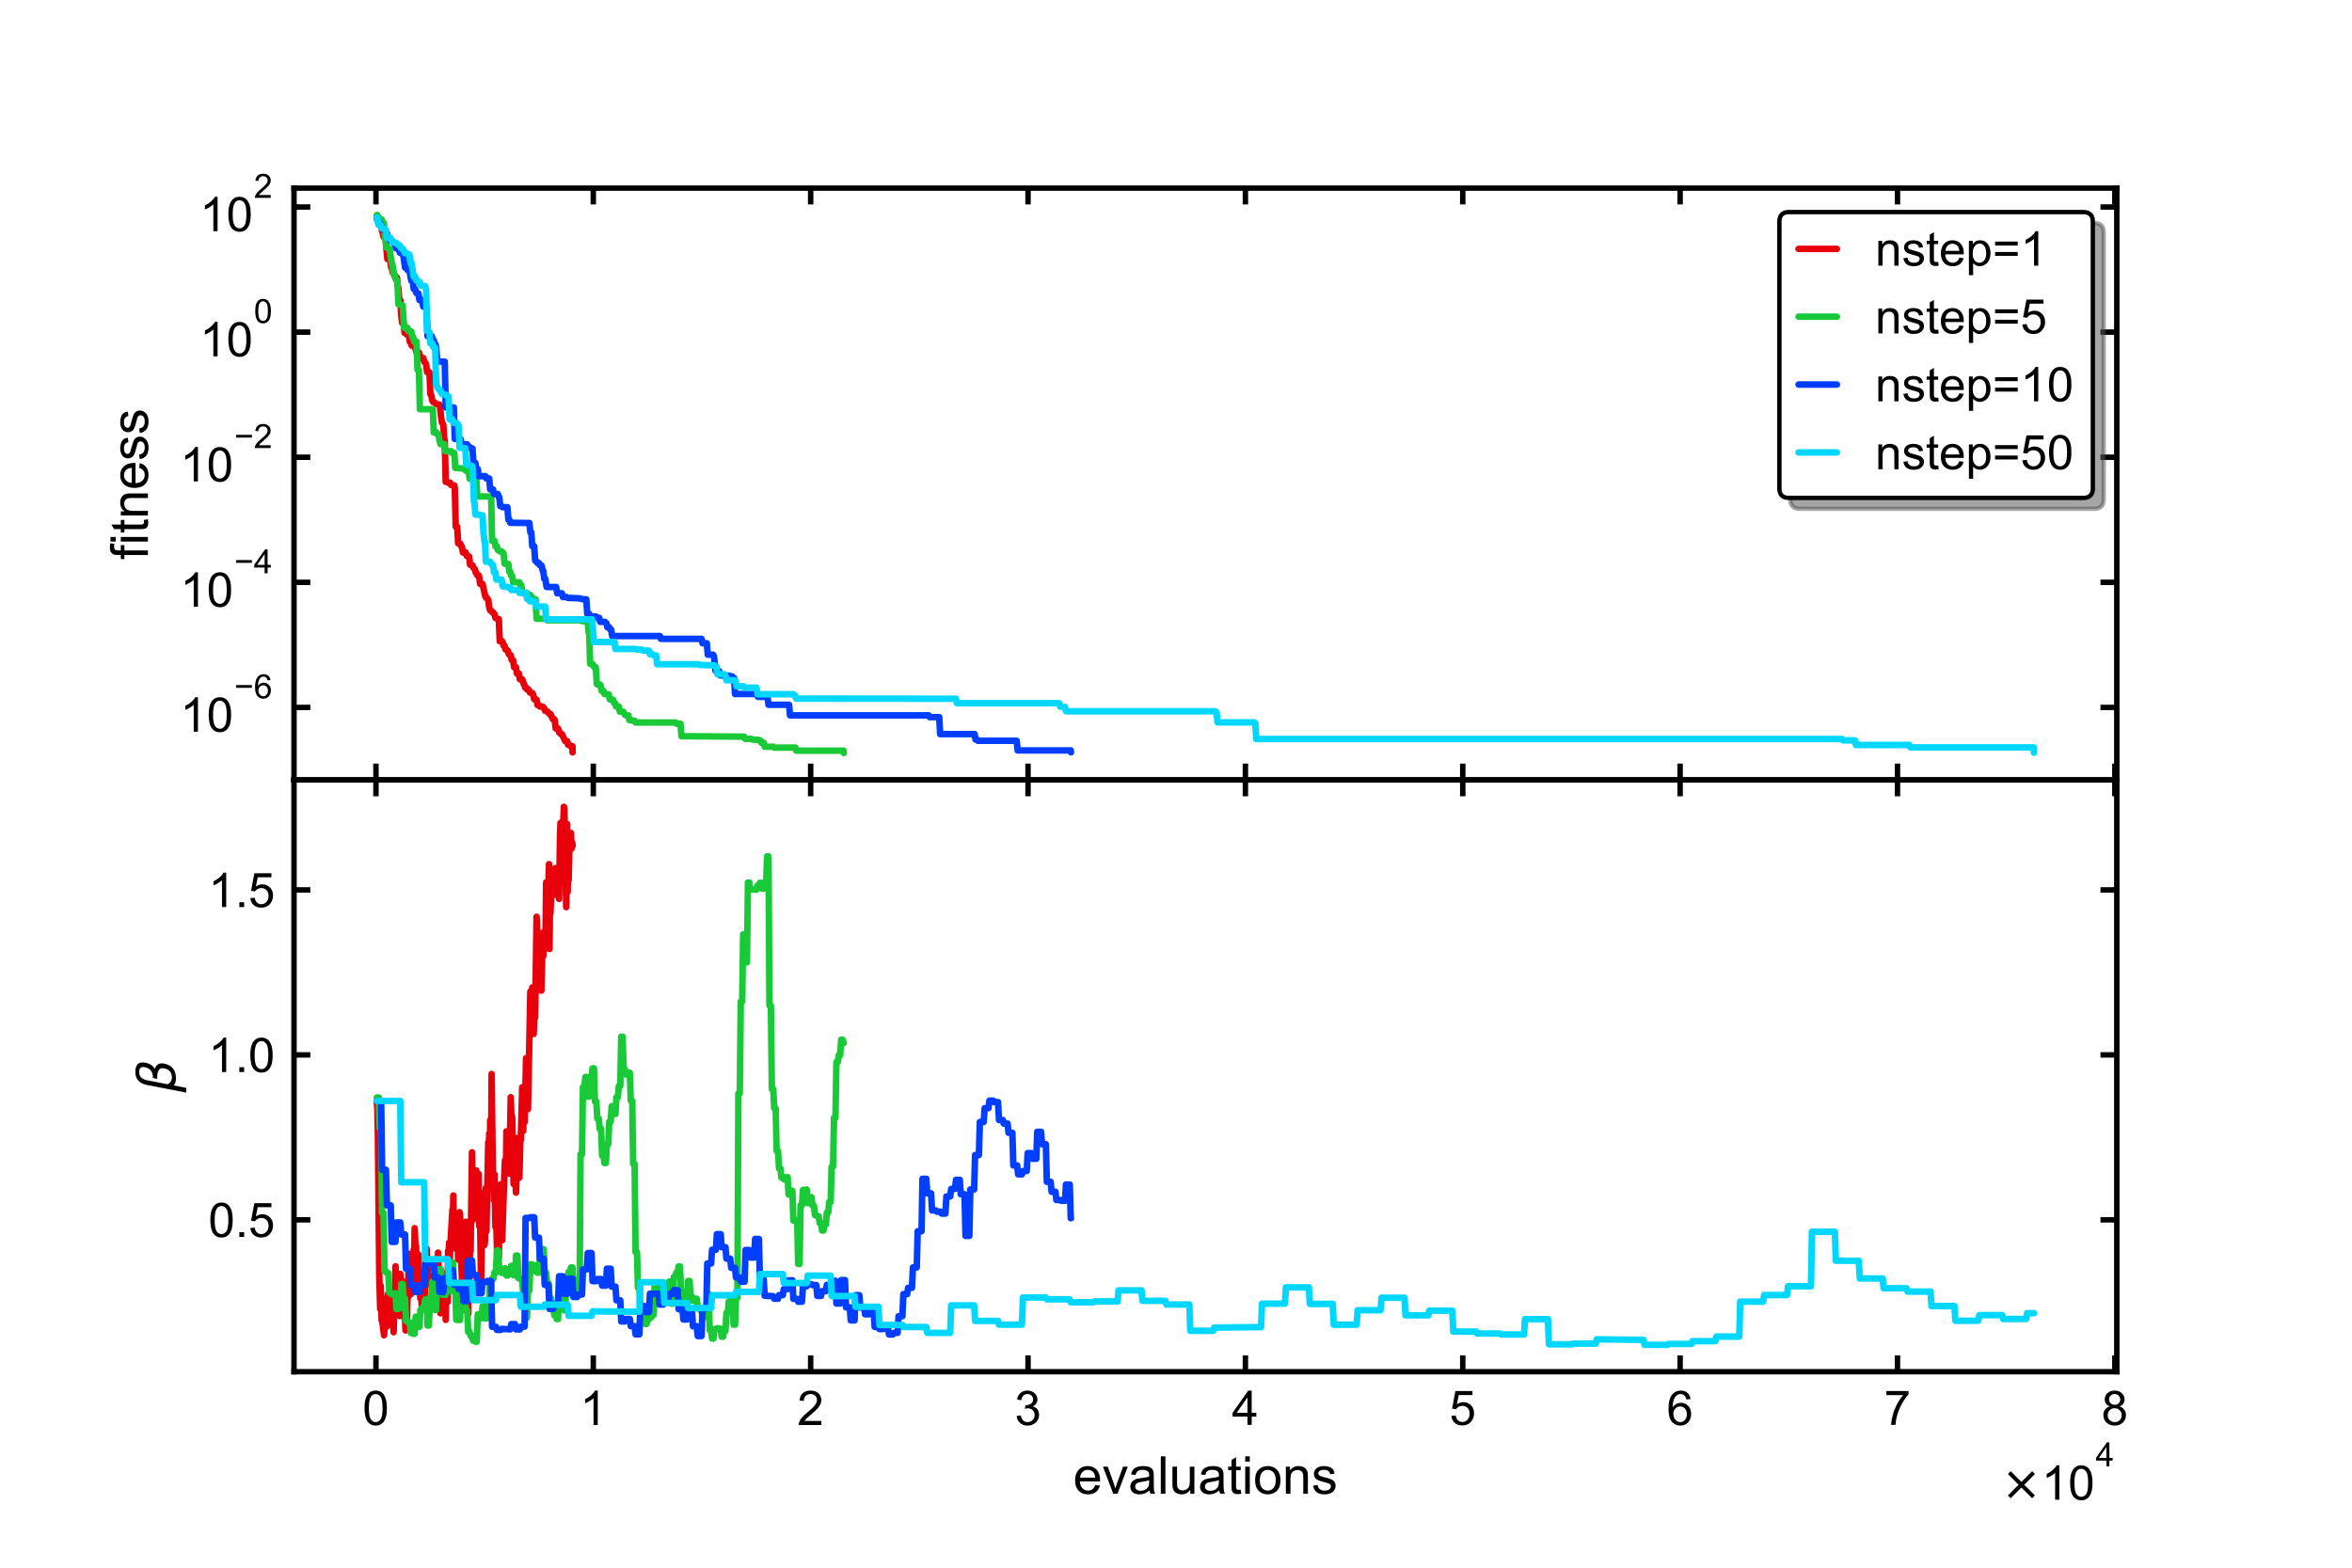 <?xml version="1.0" encoding="utf-8" standalone="no"?>
<!DOCTYPE svg PUBLIC "-//W3C//DTD SVG 1.1//EN"
  "http://www.w3.org/Graphics/SVG/1.1/DTD/svg11.dtd">
<!-- Created with matplotlib (https://matplotlib.org/) -->
<svg height="288pt" version="1.1" viewBox="0 0 432 288" width="432pt" xmlns="http://www.w3.org/2000/svg" xmlns:xlink="http://www.w3.org/1999/xlink">
 <defs>
  <style type="text/css">
*{stroke-linecap:butt;stroke-linejoin:round;}
  </style>
 </defs>
 <g id="figure_1">
  <g id="patch_1">
   <path d="M 0 288 
L 432 288 
L 432 0 
L 0 0 
z
" style="fill:#ffffff;"/>
  </g>
  <g id="axes_1">
   <g id="patch_2">
    <path d="M 54 143.28 
L 388.8 143.28 
L 388.8 34.56 
L 54 34.56 
z
" style="fill:#ffffff;"/>
   </g>
   <g id="matplotlib.axis_1">
    <g id="xtick_1">
     <g id="line2d_1">
      <defs>
       <path d="M 0 0 
L 0 -3 
" id="ma07dd9683e" style="stroke:#000000;"/>
      </defs>
      <g>
       <use style="stroke:#000000;" x="69.051" xlink:href="#ma07dd9683e" y="143.28"/>
      </g>
     </g>
     <g id="line2d_2">
      <defs>
       <path d="M 0 0 
L 0 3 
" id="m20f3abc7af" style="stroke:#000000;"/>
      </defs>
      <g>
       <use style="stroke:#000000;" x="69.051" xlink:href="#m20f3abc7af" y="34.56"/>
      </g>
     </g>
    </g>
    <g id="xtick_2">
     <g id="line2d_3">
      <g>
       <use style="stroke:#000000;" x="108.974" xlink:href="#ma07dd9683e" y="143.28"/>
      </g>
     </g>
     <g id="line2d_4">
      <g>
       <use style="stroke:#000000;" x="108.974" xlink:href="#m20f3abc7af" y="34.56"/>
      </g>
     </g>
    </g>
    <g id="xtick_3">
     <g id="line2d_5">
      <g>
       <use style="stroke:#000000;" x="148.898" xlink:href="#ma07dd9683e" y="143.28"/>
      </g>
     </g>
     <g id="line2d_6">
      <g>
       <use style="stroke:#000000;" x="148.898" xlink:href="#m20f3abc7af" y="34.56"/>
      </g>
     </g>
    </g>
    <g id="xtick_4">
     <g id="line2d_7">
      <g>
       <use style="stroke:#000000;" x="188.822" xlink:href="#ma07dd9683e" y="143.28"/>
      </g>
     </g>
     <g id="line2d_8">
      <g>
       <use style="stroke:#000000;" x="188.822" xlink:href="#m20f3abc7af" y="34.56"/>
      </g>
     </g>
    </g>
    <g id="xtick_5">
     <g id="line2d_9">
      <g>
       <use style="stroke:#000000;" x="228.746" xlink:href="#ma07dd9683e" y="143.28"/>
      </g>
     </g>
     <g id="line2d_10">
      <g>
       <use style="stroke:#000000;" x="228.746" xlink:href="#m20f3abc7af" y="34.56"/>
      </g>
     </g>
    </g>
    <g id="xtick_6">
     <g id="line2d_11">
      <g>
       <use style="stroke:#000000;" x="268.67" xlink:href="#ma07dd9683e" y="143.28"/>
      </g>
     </g>
     <g id="line2d_12">
      <g>
       <use style="stroke:#000000;" x="268.67" xlink:href="#m20f3abc7af" y="34.56"/>
      </g>
     </g>
    </g>
    <g id="xtick_7">
     <g id="line2d_13">
      <g>
       <use style="stroke:#000000;" x="308.594" xlink:href="#ma07dd9683e" y="143.28"/>
      </g>
     </g>
     <g id="line2d_14">
      <g>
       <use style="stroke:#000000;" x="308.594" xlink:href="#m20f3abc7af" y="34.56"/>
      </g>
     </g>
    </g>
    <g id="xtick_8">
     <g id="line2d_15">
      <g>
       <use style="stroke:#000000;" x="348.518" xlink:href="#ma07dd9683e" y="143.28"/>
      </g>
     </g>
     <g id="line2d_16">
      <g>
       <use style="stroke:#000000;" x="348.518" xlink:href="#m20f3abc7af" y="34.56"/>
      </g>
     </g>
    </g>
    <g id="xtick_9">
     <g id="line2d_17">
      <g>
       <use style="stroke:#000000;" x="388.441" xlink:href="#ma07dd9683e" y="143.28"/>
      </g>
     </g>
     <g id="line2d_18">
      <g>
       <use style="stroke:#000000;" x="388.441" xlink:href="#m20f3abc7af" y="34.56"/>
      </g>
     </g>
    </g>
   </g>
   <g id="matplotlib.axis_2">
    <g id="ytick_1">
     <g id="line2d_19">
      <defs>
       <path d="M 0 0 
L 3 0 
" id="mea0da97655" style="stroke:#000000;"/>
      </defs>
      <g>
       <use style="stroke:#000000;" x="54" xlink:href="#mea0da97655" y="129.962"/>
      </g>
     </g>
     <g id="line2d_20">
      <defs>
       <path d="M 0 0 
L -3 0 
" id="m5bdc7663b1" style="stroke:#000000;"/>
      </defs>
      <g>
       <use style="stroke:#000000;" x="388.8" xlink:href="#m5bdc7663b1" y="129.962"/>
      </g>
     </g>
     <g id="text_1">
      <!-- $\mathdefault{10^{-6}}$ -->
      <defs>
       <path d="M 37.25 0 
L 28.469 0 
L 28.469 56 
Q 25.297 52.984 20.141 49.953 
Q 14.984 46.922 10.891 45.406 
L 10.891 53.906 
Q 18.266 57.375 23.781 62.297 
Q 29.297 67.234 31.594 71.875 
L 37.25 71.875 
z
" id="ArialMT-49"/>
       <path d="M 4.156 35.297 
Q 4.156 48 6.766 55.734 
Q 9.375 63.484 14.516 67.672 
Q 19.672 71.875 27.484 71.875 
Q 33.25 71.875 37.594 69.547 
Q 41.938 67.234 44.766 62.859 
Q 47.609 58.5 49.219 52.219 
Q 50.828 45.953 50.828 35.297 
Q 50.828 22.703 48.234 14.969 
Q 45.656 7.234 40.5 3 
Q 35.359 -1.219 27.484 -1.219 
Q 17.141 -1.219 11.234 6.203 
Q 4.156 15.141 4.156 35.297 
z
M 13.188 35.297 
Q 13.188 17.672 17.312 11.828 
Q 21.438 6 27.484 6 
Q 33.547 6 37.672 11.859 
Q 41.797 17.719 41.797 35.297 
Q 41.797 52.984 37.672 58.781 
Q 33.547 64.594 27.391 64.594 
Q 21.344 64.594 17.719 59.469 
Q 13.188 52.938 13.188 35.297 
z
" id="ArialMT-48"/>
       <path d="M 52.828 31.203 
L 5.562 31.203 
L 5.562 39.406 
L 52.828 39.406 
z
" id="ArialMT-8722"/>
       <path d="M 49.75 54.047 
L 41.016 53.375 
Q 39.844 58.547 37.703 60.891 
Q 34.125 64.656 28.906 64.656 
Q 24.703 64.656 21.531 62.312 
Q 17.391 59.281 14.984 53.469 
Q 12.594 47.656 12.5 36.922 
Q 15.672 41.75 20.266 44.094 
Q 24.859 46.438 29.891 46.438 
Q 38.672 46.438 44.844 39.969 
Q 51.031 33.5 51.031 23.25 
Q 51.031 16.5 48.125 10.719 
Q 45.219 4.938 40.141 1.859 
Q 35.062 -1.219 28.609 -1.219 
Q 17.625 -1.219 10.688 6.859 
Q 3.766 14.938 3.766 33.5 
Q 3.766 54.25 11.422 63.672 
Q 18.109 71.875 29.438 71.875 
Q 37.891 71.875 43.281 67.141 
Q 48.688 62.406 49.75 54.047 
z
M 13.875 23.188 
Q 13.875 18.656 15.797 14.5 
Q 17.719 10.359 21.188 8.172 
Q 24.656 6 28.469 6 
Q 34.031 6 38.031 10.484 
Q 42.047 14.984 42.047 22.703 
Q 42.047 30.125 38.078 34.391 
Q 34.125 38.672 28.125 38.672 
Q 22.172 38.672 18.016 34.391 
Q 13.875 30.125 13.875 23.188 
z
" id="ArialMT-54"/>
      </defs>
      <g transform="translate(33.076 134.5)scale(0.088 -0.088)">
       <use transform="translate(0 0.994)" xlink:href="#ArialMT-49"/>
       <use transform="translate(55.615 0.994)" xlink:href="#ArialMT-48"/>
       <use transform="translate(112.973 70.688)scale(0.7)" xlink:href="#ArialMT-8722"/>
       <use transform="translate(153.852 70.688)scale(0.7)" xlink:href="#ArialMT-54"/>
      </g>
     </g>
    </g>
    <g id="ytick_2">
     <g id="line2d_21">
      <g>
       <use style="stroke:#000000;" x="54" xlink:href="#mea0da97655" y="106.979"/>
      </g>
     </g>
     <g id="line2d_22">
      <g>
       <use style="stroke:#000000;" x="388.8" xlink:href="#m5bdc7663b1" y="106.979"/>
      </g>
     </g>
     <g id="text_2">
      <!-- $\mathdefault{10^{-4}}$ -->
      <defs>
       <path d="M 32.328 0 
L 32.328 17.141 
L 1.266 17.141 
L 1.266 25.203 
L 33.938 71.578 
L 41.109 71.578 
L 41.109 25.203 
L 50.781 25.203 
L 50.781 17.141 
L 41.109 17.141 
L 41.109 0 
z
M 32.328 25.203 
L 32.328 57.469 
L 9.906 25.203 
z
" id="ArialMT-52"/>
      </defs>
      <g transform="translate(33.076 111.472)scale(0.088 -0.088)">
       <use transform="translate(0 0.202)" xlink:href="#ArialMT-49"/>
       <use transform="translate(55.615 0.202)" xlink:href="#ArialMT-48"/>
       <use transform="translate(112.973 69.895)scale(0.7)" xlink:href="#ArialMT-8722"/>
       <use transform="translate(153.852 69.895)scale(0.7)" xlink:href="#ArialMT-52"/>
      </g>
     </g>
    </g>
    <g id="ytick_3">
     <g id="line2d_23">
      <g>
       <use style="stroke:#000000;" x="54" xlink:href="#mea0da97655" y="83.995"/>
      </g>
     </g>
     <g id="line2d_24">
      <g>
       <use style="stroke:#000000;" x="388.8" xlink:href="#m5bdc7663b1" y="83.995"/>
      </g>
     </g>
     <g id="text_3">
      <!-- $\mathdefault{10^{-2}}$ -->
      <defs>
       <path d="M 50.344 8.453 
L 50.344 0 
L 3.031 0 
Q 2.938 3.172 4.047 6.109 
Q 5.859 10.938 9.828 15.625 
Q 13.812 20.312 21.344 26.469 
Q 33.016 36.031 37.109 41.625 
Q 41.219 47.219 41.219 52.203 
Q 41.219 57.422 37.469 61 
Q 33.734 64.594 27.734 64.594 
Q 21.391 64.594 17.578 60.781 
Q 13.766 56.984 13.719 50.25 
L 4.688 51.172 
Q 5.609 61.281 11.656 66.578 
Q 17.719 71.875 27.938 71.875 
Q 38.234 71.875 44.234 66.156 
Q 50.25 60.453 50.25 52 
Q 50.25 47.703 48.484 43.547 
Q 46.734 39.406 42.656 34.812 
Q 38.578 30.219 29.109 22.219 
Q 21.188 15.578 18.938 13.203 
Q 16.703 10.844 15.234 8.453 
z
" id="ArialMT-50"/>
      </defs>
      <g transform="translate(33.076 88.532)scale(0.088 -0.088)">
       <use transform="translate(0 0.994)" xlink:href="#ArialMT-49"/>
       <use transform="translate(55.615 0.994)" xlink:href="#ArialMT-48"/>
       <use transform="translate(112.973 70.688)scale(0.7)" xlink:href="#ArialMT-8722"/>
       <use transform="translate(153.852 70.688)scale(0.7)" xlink:href="#ArialMT-50"/>
      </g>
     </g>
    </g>
    <g id="ytick_4">
     <g id="line2d_25">
      <g>
       <use style="stroke:#000000;" x="54" xlink:href="#mea0da97655" y="61.011"/>
      </g>
     </g>
     <g id="line2d_26">
      <g>
       <use style="stroke:#000000;" x="388.8" xlink:href="#m5bdc7663b1" y="61.011"/>
      </g>
     </g>
     <g id="text_4">
      <!-- $\mathdefault{10^{0}}$ -->
      <g transform="translate(36.684 65.549)scale(0.088 -0.088)">
       <use transform="translate(0 0.994)" xlink:href="#ArialMT-49"/>
       <use transform="translate(55.615 0.994)" xlink:href="#ArialMT-48"/>
       <use transform="translate(112.973 70.688)scale(0.7)" xlink:href="#ArialMT-48"/>
      </g>
     </g>
    </g>
    <g id="ytick_5">
     <g id="line2d_27">
      <g>
       <use style="stroke:#000000;" x="54" xlink:href="#mea0da97655" y="38.027"/>
      </g>
     </g>
     <g id="line2d_28">
      <g>
       <use style="stroke:#000000;" x="388.8" xlink:href="#m5bdc7663b1" y="38.027"/>
      </g>
     </g>
     <g id="text_5">
      <!-- $\mathdefault{10^{2}}$ -->
      <g transform="translate(36.684 42.565)scale(0.088 -0.088)">
       <use transform="translate(0 0.994)" xlink:href="#ArialMT-49"/>
       <use transform="translate(55.615 0.994)" xlink:href="#ArialMT-48"/>
       <use transform="translate(112.973 70.688)scale(0.7)" xlink:href="#ArialMT-50"/>
      </g>
     </g>
    </g>
    <g id="text_6">
     <!-- fitness -->
     <defs>
      <path d="M 8.688 0 
L 8.688 45.016 
L 0.922 45.016 
L 0.922 51.859 
L 8.688 51.859 
L 8.688 57.375 
Q 8.688 62.594 9.625 65.141 
Q 10.891 68.562 14.078 70.672 
Q 17.281 72.797 23.047 72.797 
Q 26.766 72.797 31.25 71.922 
L 29.938 64.266 
Q 27.203 64.75 24.75 64.75 
Q 20.75 64.75 19.094 63.031 
Q 17.438 61.328 17.438 56.641 
L 17.438 51.859 
L 27.547 51.859 
L 27.547 45.016 
L 17.438 45.016 
L 17.438 0 
z
" id="ArialMT-102"/>
      <path d="M 6.641 61.469 
L 6.641 71.578 
L 15.438 71.578 
L 15.438 61.469 
z
M 6.641 0 
L 6.641 51.859 
L 15.438 51.859 
L 15.438 0 
z
" id="ArialMT-105"/>
      <path d="M 25.781 7.859 
L 27.047 0.094 
Q 23.344 -0.688 20.406 -0.688 
Q 15.625 -0.688 12.984 0.828 
Q 10.359 2.344 9.281 4.812 
Q 8.203 7.281 8.203 15.188 
L 8.203 45.016 
L 1.766 45.016 
L 1.766 51.859 
L 8.203 51.859 
L 8.203 64.703 
L 16.938 69.969 
L 16.938 51.859 
L 25.781 51.859 
L 25.781 45.016 
L 16.938 45.016 
L 16.938 14.703 
Q 16.938 10.938 17.406 9.859 
Q 17.875 8.797 18.922 8.156 
Q 19.969 7.516 21.922 7.516 
Q 23.391 7.516 25.781 7.859 
z
" id="ArialMT-116"/>
      <path d="M 6.594 0 
L 6.594 51.859 
L 14.5 51.859 
L 14.5 44.484 
Q 20.219 53.031 31 53.031 
Q 35.688 53.031 39.625 51.344 
Q 43.562 49.656 45.516 46.922 
Q 47.469 44.188 48.25 40.438 
Q 48.734 37.984 48.734 31.891 
L 48.734 0 
L 39.938 0 
L 39.938 31.547 
Q 39.938 36.922 38.906 39.578 
Q 37.891 42.234 35.281 43.812 
Q 32.672 45.406 29.156 45.406 
Q 23.531 45.406 19.453 41.844 
Q 15.375 38.281 15.375 28.328 
L 15.375 0 
z
" id="ArialMT-110"/>
      <path d="M 42.094 16.703 
L 51.172 15.578 
Q 49.031 7.625 43.219 3.219 
Q 37.406 -1.172 28.375 -1.172 
Q 17 -1.172 10.328 5.828 
Q 3.656 12.844 3.656 25.484 
Q 3.656 38.578 10.391 45.797 
Q 17.141 53.031 27.875 53.031 
Q 38.281 53.031 44.875 45.953 
Q 51.469 38.875 51.469 26.031 
Q 51.469 25.25 51.422 23.688 
L 12.75 23.688 
Q 13.234 15.141 17.578 10.594 
Q 21.922 6.062 28.422 6.062 
Q 33.25 6.062 36.672 8.594 
Q 40.094 11.141 42.094 16.703 
z
M 13.234 30.906 
L 42.188 30.906 
Q 41.609 37.453 38.875 40.719 
Q 34.672 45.797 27.984 45.797 
Q 21.922 45.797 17.797 41.75 
Q 13.672 37.703 13.234 30.906 
z
" id="ArialMT-101"/>
      <path d="M 3.078 15.484 
L 11.766 16.844 
Q 12.5 11.625 15.844 8.844 
Q 19.188 6.062 25.203 6.062 
Q 31.25 6.062 34.172 8.516 
Q 37.109 10.984 37.109 14.312 
Q 37.109 17.281 34.516 19 
Q 32.719 20.172 25.531 21.969 
Q 15.875 24.422 12.141 26.203 
Q 8.406 27.984 6.469 31.125 
Q 4.547 34.281 4.547 38.094 
Q 4.547 41.547 6.125 44.5 
Q 7.719 47.469 10.453 49.422 
Q 12.5 50.922 16.031 51.969 
Q 19.578 53.031 23.641 53.031 
Q 29.734 53.031 34.344 51.266 
Q 38.969 49.516 41.156 46.5 
Q 43.359 43.5 44.188 38.484 
L 35.594 37.312 
Q 35.016 41.312 32.203 43.547 
Q 29.391 45.797 24.266 45.797 
Q 18.219 45.797 15.625 43.797 
Q 13.031 41.797 13.031 39.109 
Q 13.031 37.406 14.109 36.031 
Q 15.188 34.625 17.484 33.688 
Q 18.797 33.203 25.25 31.453 
Q 34.578 28.953 38.25 27.359 
Q 41.938 25.781 44.031 22.75 
Q 46.141 19.734 46.141 15.234 
Q 46.141 10.844 43.578 6.953 
Q 41.016 3.078 36.172 0.953 
Q 31.344 -1.172 25.25 -1.172 
Q 15.141 -1.172 9.844 3.031 
Q 4.547 7.234 3.078 15.484 
z
" id="ArialMT-115"/>
     </defs>
     <g transform="translate(27.168 102.792)rotate(-90)scale(0.096 -0.096)">
      <use xlink:href="#ArialMT-102"/>
      <use x="27.783" xlink:href="#ArialMT-105"/>
      <use x="50" xlink:href="#ArialMT-116"/>
      <use x="77.783" xlink:href="#ArialMT-110"/>
      <use x="133.398" xlink:href="#ArialMT-101"/>
      <use x="189.014" xlink:href="#ArialMT-115"/>
      <use x="239.014" xlink:href="#ArialMT-115"/>
     </g>
    </g>
   </g>
   <g id="line2d_29">
    <path clip-path="url(#p8716fa6ea6)" d="M 69.218 39.767 
L 69.306 39.767 
L 69.394 39.921 
L 69.57 40.89 
L 70.009 41.64 
L 70.184 42.548 
L 70.272 42.655 
L 70.448 43.511 
L 70.624 43.511 
L 70.799 43.786 
L 71.15 47.588 
L 71.59 47.588 
L 71.677 47.764 
L 71.853 49.133 
L 71.941 49.133 
L 72.117 50.055 
L 72.292 50.055 
L 72.468 50.706 
L 72.644 50.852 
L 72.731 50.852 
L 72.907 51.038 
L 73.083 52.851 
L 73.171 52.851 
L 73.346 55.129 
L 73.522 55.129 
L 73.698 57.974 
L 73.873 59.338 
L 73.961 59.338 
L 74.137 59.522 
L 74.312 61.155 
L 74.576 61.155 
L 74.752 61.479 
L 75.103 61.479 
L 75.279 62.802 
L 75.454 62.802 
L 75.63 63.493 
L 76.157 63.504 
L 76.508 64.742 
L 76.947 64.742 
L 77.123 65.386 
L 77.299 65.771 
L 77.738 65.771 
L 77.914 66.447 
L 78.001 66.447 
L 78.265 66.909 
L 78.441 68.351 
L 78.88 68.4 
L 79.055 72.411 
L 79.231 72.659 
L 79.407 73.628 
L 79.582 73.874 
L 79.846 73.953 
L 80.022 74.144 
L 80.373 74.316 
L 80.724 74.329 
L 80.812 74.601 
L 80.988 76.372 
L 81.163 77.595 
L 81.427 78.024 
L 81.603 80.86 
L 81.69 80.86 
L 81.866 88.515 
L 82.13 88.515 
L 82.305 88.665 
L 82.657 88.669 
L 82.832 89.09 
L 83.447 89.175 
L 83.535 89.717 
L 83.711 96.756 
L 83.974 96.756 
L 84.15 99.82 
L 84.501 99.832 
L 84.589 99.958 
L 84.765 100.468 
L 84.852 100.468 
L 85.028 101.504 
L 85.555 101.504 
L 85.731 102.125 
L 85.906 102.125 
L 86.082 102.237 
L 86.17 102.237 
L 86.346 103.755 
L 86.785 103.847 
L 86.96 104.304 
L 87.136 104.545 
L 87.224 104.556 
L 87.4 105.247 
L 87.487 105.247 
L 87.663 105.665 
L 87.927 105.694 
L 88.014 105.986 
L 88.19 107.277 
L 88.629 107.277 
L 89.156 109.646 
L 89.244 109.646 
L 89.42 109.933 
L 89.507 109.933 
L 89.683 110.243 
L 89.859 111.602 
L 90.034 112.141 
L 90.21 112.184 
L 90.386 112.44 
L 90.561 112.513 
L 90.737 112.811 
L 90.825 112.811 
L 91.001 113.529 
L 91.176 113.529 
L 91.352 113.735 
L 91.615 113.735 
L 91.791 117.802 
L 92.23 117.802 
L 92.318 117.948 
L 92.494 118.608 
L 92.669 118.608 
L 92.845 119.312 
L 93.021 119.312 
L 93.196 119.58 
L 93.284 119.58 
L 93.46 120.188 
L 93.636 120.324 
L 93.811 120.377 
L 93.987 121.264 
L 94.25 121.321 
L 94.426 122.575 
L 94.777 122.575 
L 94.953 123.738 
L 95.304 123.738 
L 95.48 124.79 
L 95.919 124.79 
L 96.183 125.644 
L 96.271 125.666 
L 96.446 126.296 
L 96.622 126.296 
L 96.798 126.654 
L 97.061 126.654 
L 97.325 127.224 
L 97.764 127.311 
L 97.939 127.612 
L 98.115 128.455 
L 98.554 128.533 
L 98.73 129.522 
L 98.993 129.522 
L 99.169 129.799 
L 99.696 129.824 
L 99.872 130.098 
L 99.96 130.098 
L 100.135 130.593 
L 100.487 130.654 
L 100.926 131.168 
L 101.101 131.168 
L 101.541 132.128 
L 101.804 132.128 
L 101.892 132.326 
L 102.068 133.811 
L 102.507 133.841 
L 102.682 134.559 
L 102.858 134.559 
L 103.034 134.858 
L 103.209 134.858 
L 103.824 136.168 
L 104.176 136.168 
L 104.351 136.826 
L 104.615 136.826 
L 104.79 137.09 
L 105.142 137.09 
L 105.166 138.214 
L 105.166 138.214 
" style="fill:none;stroke:#e8000b;stroke-linecap:round;stroke-width:1.2;"/>
   </g>
   <g id="line2d_30">
    <path clip-path="url(#p8716fa6ea6)" d="M 69.218 39.502 
L 69.306 39.502 
L 69.482 39.921 
L 69.57 39.923 
L 69.745 40.309 
L 70.097 40.313 
L 70.272 40.921 
L 70.448 40.921 
L 70.536 41.135 
L 70.711 43.72 
L 70.799 43.871 
L 70.975 45.461 
L 71.15 45.461 
L 71.414 45.779 
L 71.59 45.807 
L 71.853 47.781 
L 72.117 48.789 
L 72.292 50.409 
L 72.468 50.497 
L 72.644 51.256 
L 72.731 51.256 
L 72.907 51.656 
L 72.995 51.656 
L 73.171 55.907 
L 73.61 55.955 
L 73.785 56.077 
L 73.961 56.079 
L 74.225 60.228 
L 74.839 60.228 
L 75.015 60.825 
L 75.542 60.902 
L 75.718 61.917 
L 75.893 61.917 
L 76.069 62.773 
L 76.508 62.773 
L 76.684 67.955 
L 76.947 67.955 
L 77.123 75.179 
L 79.495 75.179 
L 79.67 79.44 
L 80.197 79.44 
L 80.373 79.852 
L 80.549 79.852 
L 80.724 80.898 
L 80.9 81.592 
L 81.603 81.592 
L 81.778 82.882 
L 82.832 82.882 
L 83.008 83.214 
L 83.447 83.214 
L 83.623 85.972 
L 85.204 86.082 
L 85.379 86.315 
L 85.467 86.332 
L 85.643 86.517 
L 86.082 86.517 
L 86.258 87.963 
L 87.487 87.963 
L 87.663 91.2 
L 90.21 91.2 
L 90.386 99.347 
L 90.825 99.353 
L 91.001 100.372 
L 91.264 100.372 
L 91.44 101.065 
L 91.615 101.065 
L 91.791 101.283 
L 92.055 101.353 
L 92.23 101.353 
L 92.406 101.628 
L 92.494 101.628 
L 92.669 103.556 
L 93.372 103.61 
L 93.548 105.044 
L 93.723 105.044 
L 93.899 105.776 
L 94.075 105.841 
L 94.25 106.964 
L 95.392 106.964 
L 95.568 107.489 
L 95.744 107.489 
L 95.919 108.88 
L 96.71 108.88 
L 96.885 109.298 
L 97.412 109.298 
L 97.588 109.764 
L 97.764 109.764 
L 97.939 110.092 
L 98.379 110.092 
L 98.554 113.67 
L 100.311 113.67 
L 100.487 113.952 
L 106.635 113.952 
L 106.811 114.074 
L 107.689 114.18 
L 107.952 114.187 
L 108.128 116.214 
L 108.216 116.214 
L 108.391 121.954 
L 108.831 121.976 
L 109.094 122.513 
L 109.358 122.513 
L 109.445 122.715 
L 109.621 125.669 
L 109.797 125.768 
L 110.236 125.78 
L 110.324 125.947 
L 110.499 126.919 
L 110.851 126.919 
L 111.026 127.508 
L 111.817 127.562 
L 111.993 128.504 
L 112.607 128.548 
L 112.783 129.159 
L 112.959 129.159 
L 113.134 129.788 
L 113.661 129.788 
L 113.837 130.731 
L 114.452 130.731 
L 114.54 130.854 
L 114.715 131.267 
L 114.803 131.267 
L 114.979 131.427 
L 115.418 131.427 
L 115.594 132.296 
L 116.033 132.296 
L 116.209 132.408 
L 116.56 132.408 
L 116.736 132.734 
L 124.114 132.734 
L 124.289 132.967 
L 124.992 132.967 
L 125.167 135.247 
L 136.674 135.327 
L 136.849 135.731 
L 137.991 135.731 
L 138.167 135.868 
L 139.396 135.935 
L 139.572 136.045 
L 139.66 136.045 
L 139.836 136.444 
L 140.275 136.451 
L 140.45 137.178 
L 142.031 137.178 
L 142.207 137.342 
L 146.072 137.342 
L 146.247 137.903 
L 154.943 137.905 
L 154.983 138.338 
L 154.983 138.338 
" style="fill:none;stroke:#1ac938;stroke-linecap:round;stroke-width:1.2;"/>
   </g>
   <g id="line2d_31">
    <path clip-path="url(#p8716fa6ea6)" d="M 69.218 40.257 
L 69.394 40.361 
L 69.57 41.143 
L 69.921 41.149 
L 70.097 41.726 
L 70.36 41.837 
L 70.536 42.306 
L 70.711 42.327 
L 70.887 42.797 
L 71.063 42.797 
L 71.238 43.787 
L 71.502 43.839 
L 71.677 44.241 
L 72.029 44.325 
L 72.204 44.407 
L 72.38 44.855 
L 72.556 44.868 
L 72.731 45.614 
L 72.907 45.614 
L 73.083 45.788 
L 73.258 45.795 
L 73.434 46.419 
L 73.61 46.421 
L 73.785 46.606 
L 74.049 46.656 
L 74.4 49.157 
L 74.664 49.183 
L 74.839 49.59 
L 75.191 49.657 
L 75.542 51.56 
L 75.806 51.574 
L 75.981 53.055 
L 76.245 53.121 
L 76.42 53.736 
L 76.596 53.915 
L 76.86 53.915 
L 77.035 55.11 
L 77.474 55.11 
L 77.738 56.314 
L 77.914 56.314 
L 78.089 56.534 
L 78.353 56.586 
L 78.528 61.76 
L 79.319 61.788 
L 79.495 62.508 
L 79.67 62.508 
L 79.846 63.298 
L 80.022 63.3 
L 80.373 66.408 
L 81.69 66.451 
L 81.866 74.854 
L 83.359 74.854 
L 83.535 80.641 
L 84.589 80.641 
L 84.765 81.588 
L 85.819 81.65 
L 86.082 82.167 
L 86.346 82.167 
L 86.521 82.383 
L 86.785 82.383 
L 86.96 85.044 
L 87.312 85.044 
L 87.487 86.17 
L 87.751 86.17 
L 87.927 87.478 
L 89.156 87.478 
L 89.332 87.896 
L 89.859 87.896 
L 90.034 89.909 
L 90.561 89.909 
L 90.737 90.764 
L 91.44 90.764 
L 91.615 91.336 
L 91.703 91.336 
L 91.879 92.973 
L 92.142 92.973 
L 92.318 93.172 
L 93.196 93.172 
L 93.372 95.438 
L 93.548 95.438 
L 93.723 96.041 
L 97.237 96.085 
L 97.412 97.807 
L 97.588 97.807 
L 97.764 100.348 
L 98.115 100.348 
L 98.291 102.96 
L 98.466 103.142 
L 98.554 103.142 
L 98.73 103.442 
L 98.993 103.442 
L 99.169 103.861 
L 99.433 103.861 
L 99.52 104.067 
L 99.696 104.882 
L 99.784 104.882 
L 99.96 106.313 
L 100.135 106.313 
L 100.223 106.772 
L 100.399 107.837 
L 102.155 107.837 
L 102.331 108.993 
L 103.209 108.993 
L 103.385 109.685 
L 104.088 109.685 
L 104.263 109.832 
L 106.547 109.926 
L 106.723 110.042 
L 107.689 110.111 
L 107.864 112.768 
L 108.216 112.768 
L 108.391 113.248 
L 109.445 113.248 
L 109.621 113.492 
L 110.06 113.492 
L 110.236 114.241 
L 111.114 114.241 
L 111.29 114.474 
L 111.378 114.474 
L 111.553 115.233 
L 111.905 115.233 
L 112.08 115.667 
L 112.256 115.667 
L 112.432 116.846 
L 121.215 116.846 
L 121.391 117.368 
L 128.856 117.368 
L 129.032 118.173 
L 129.823 118.173 
L 129.998 120.272 
L 130.964 120.272 
L 131.14 120.549 
L 131.404 123.218 
L 132.106 123.299 
L 132.282 124.062 
L 134.039 124.156 
L 134.214 124.258 
L 134.478 124.258 
L 134.653 124.552 
L 134.829 124.552 
L 135.005 127.495 
L 139.045 127.495 
L 139.221 128.024 
L 140.977 128.024 
L 141.153 129.476 
L 144.93 129.476 
L 145.105 131.418 
L 170.577 131.418 
L 170.753 131.739 
L 172.509 131.739 
L 172.685 134.863 
L 179.009 134.863 
L 179.184 135.863 
L 179.448 135.863 
L 179.624 136.089 
L 186.738 136.089 
L 186.914 137.86 
L 196.663 137.86 
L 196.711 138.202 
L 196.711 138.202 
" style="fill:none;stroke:#023eff;stroke-linecap:round;stroke-width:1.2;"/>
   </g>
   <g id="line2d_32">
    <path clip-path="url(#p8716fa6ea6)" d="M 69.218 39.966 
L 69.306 39.966 
L 69.482 41.287 
L 69.921 41.309 
L 70.097 41.941 
L 70.711 42.02 
L 70.887 42.393 
L 71.063 43.724 
L 71.765 43.728 
L 72.029 44.531 
L 72.819 44.637 
L 72.995 44.925 
L 73.171 44.925 
L 73.346 45.078 
L 73.434 45.078 
L 73.61 45.538 
L 73.785 45.671 
L 73.961 45.683 
L 74.137 45.935 
L 74.312 46.457 
L 74.576 46.459 
L 74.752 46.635 
L 75.191 46.742 
L 75.366 48.118 
L 75.542 48.118 
L 75.981 50.826 
L 76.245 50.826 
L 76.42 51.491 
L 76.684 51.499 
L 76.86 51.813 
L 77.123 51.839 
L 77.299 52.492 
L 78.089 52.56 
L 78.265 53.144 
L 78.441 60.818 
L 78.704 60.818 
L 78.88 61.002 
L 79.055 63.092 
L 79.407 63.093 
L 79.582 63.735 
L 79.934 63.9 
L 80.109 70.695 
L 80.373 71.242 
L 80.461 71.244 
L 80.812 71.831 
L 80.988 71.831 
L 81.163 72.402 
L 81.515 72.428 
L 81.69 72.514 
L 81.866 72.514 
L 82.13 72.813 
L 82.393 72.82 
L 82.569 77.036 
L 83.096 77.036 
L 83.271 77.679 
L 83.798 77.679 
L 83.974 77.89 
L 84.062 77.89 
L 84.238 78.176 
L 84.413 82.256 
L 85.467 82.358 
L 85.643 85.369 
L 86.082 85.369 
L 86.258 85.506 
L 86.697 85.576 
L 86.785 85.77 
L 86.873 86.982 
L 87.048 92.2 
L 87.136 92.2 
L 87.312 94.522 
L 88.102 94.549 
L 88.278 94.68 
L 88.629 94.68 
L 88.805 97.959 
L 88.98 99.423 
L 89.068 99.423 
L 89.244 103.199 
L 90.034 103.199 
L 90.21 103.62 
L 90.386 103.772 
L 90.561 103.772 
L 90.737 105.151 
L 91.001 105.151 
L 91.176 106.484 
L 92.142 106.484 
L 92.318 107.724 
L 93.109 107.814 
L 93.372 107.881 
L 93.723 107.881 
L 93.899 108.382 
L 95.217 108.382 
L 95.392 108.92 
L 96.622 108.92 
L 96.798 110.001 
L 97.149 110.001 
L 97.325 110.474 
L 98.291 110.474 
L 98.466 111.433 
L 100.135 111.433 
L 100.311 113.787 
L 108.743 113.787 
L 109.094 117.939 
L 112.871 117.939 
L 113.047 119.223 
L 116.823 119.223 
L 116.999 119.34 
L 117.877 119.343 
L 118.053 119.517 
L 119.195 119.517 
L 119.371 120.201 
L 119.898 120.201 
L 120.073 120.391 
L 120.512 120.391 
L 120.688 122.028 
L 128.329 122.028 
L 128.505 122.154 
L 131.228 122.243 
L 131.404 122.462 
L 131.579 122.462 
L 131.755 123.853 
L 132.985 123.853 
L 133.16 124.098 
L 133.248 124.098 
L 133.424 124.969 
L 135.005 124.969 
L 135.093 125.088 
L 135.268 126.078 
L 136.586 126.078 
L 136.761 126.341 
L 138.957 126.341 
L 139.133 127.531 
L 145.72 127.531 
L 145.896 127.797 
L 146.072 127.797 
L 146.247 128.343 
L 175.583 128.368 
L 175.759 129.186 
L 194.555 129.186 
L 194.731 129.825 
L 195.609 129.862 
L 195.785 130.667 
L 223.189 130.667 
L 223.364 130.898 
L 223.452 130.898 
L 223.628 132.71 
L 230.391 132.71 
L 230.567 132.853 
L 230.742 135.761 
L 338.337 135.761 
L 338.513 136.007 
L 340.709 136.007 
L 340.884 136.863 
L 350.721 136.863 
L 350.897 137.304 
L 373.558 137.304 
L 373.582 138.272 
L 373.582 138.272 
" style="fill:none;stroke:#00d7ff;stroke-linecap:round;stroke-width:1.2;"/>
   </g>
   <g id="patch_3">
    <path d="M 54 143.28 
L 54 34.56 
" style="fill:none;stroke:#000000;stroke-linecap:square;stroke-linejoin:miter;"/>
   </g>
   <g id="patch_4">
    <path d="M 388.8 143.28 
L 388.8 34.56 
" style="fill:none;stroke:#000000;stroke-linecap:square;stroke-linejoin:miter;"/>
   </g>
   <g id="patch_5">
    <path d="M 54 143.28 
L 388.8 143.28 
" style="fill:none;stroke:#000000;stroke-linecap:square;stroke-linejoin:miter;"/>
   </g>
   <g id="patch_6">
    <path d="M 54 34.56 
L 388.8 34.56 
" style="fill:none;stroke:#000000;stroke-linecap:square;stroke-linejoin:miter;"/>
   </g>
   <g id="legend_1">
    <g id="patch_7">
     <path d="M 330.587 93.47 
L 384.64 93.47 
Q 386.4 93.47 386.4 91.71 
L 386.4 42.72 
Q 386.4 40.96 384.64 40.96 
L 330.587 40.96 
Q 328.827 40.96 328.827 42.72 
L 328.827 91.71 
Q 328.827 93.47 330.587 93.47 
z
" style="fill:#4c4c4c;opacity:0.5;stroke:#4c4c4c;stroke-linejoin:miter;stroke-width:0.8;"/>
    </g>
    <g id="patch_8">
     <path d="M 328.587 91.47 
L 382.64 91.47 
Q 384.4 91.47 384.4 89.71 
L 384.4 40.72 
Q 384.4 38.96 382.64 38.96 
L 328.587 38.96 
Q 326.827 38.96 326.827 40.72 
L 326.827 89.71 
Q 326.827 91.47 328.587 91.47 
z
" style="fill:#ffffff;stroke:#000000;stroke-linejoin:miter;stroke-width:0.8;"/>
    </g>
    <g id="line2d_33">
     <path d="M 330.347 45.725 
L 337.387 45.725 
" style="fill:none;stroke:#e8000b;stroke-linecap:round;stroke-width:1.2;"/>
    </g>
    <g id="line2d_34"/>
    <g id="text_7">
     <!-- nstep=1 -->
     <defs>
      <path d="M 6.594 -19.875 
L 6.594 51.859 
L 14.594 51.859 
L 14.594 45.125 
Q 17.438 49.078 21 51.047 
Q 24.562 53.031 29.641 53.031 
Q 36.281 53.031 41.359 49.609 
Q 46.438 46.188 49.016 39.953 
Q 51.609 33.734 51.609 26.312 
Q 51.609 18.359 48.75 11.984 
Q 45.906 5.609 40.453 2.219 
Q 35.016 -1.172 29 -1.172 
Q 24.609 -1.172 21.109 0.688 
Q 17.625 2.547 15.375 5.375 
L 15.375 -19.875 
z
M 14.547 25.641 
Q 14.547 15.625 18.594 10.844 
Q 22.656 6.062 28.422 6.062 
Q 34.281 6.062 38.453 11.016 
Q 42.625 15.969 42.625 26.375 
Q 42.625 36.281 38.547 41.203 
Q 34.469 46.141 28.812 46.141 
Q 23.188 46.141 18.859 40.891 
Q 14.547 35.641 14.547 25.641 
z
" id="ArialMT-112"/>
      <path d="M 52.828 42.094 
L 5.562 42.094 
L 5.562 50.297 
L 52.828 50.297 
z
M 52.828 20.359 
L 5.562 20.359 
L 5.562 28.562 
L 52.828 28.562 
z
" id="ArialMT-61"/>
     </defs>
     <g transform="translate(344.427 48.805)scale(0.088 -0.088)">
      <use xlink:href="#ArialMT-110"/>
      <use x="55.615" xlink:href="#ArialMT-115"/>
      <use x="105.615" xlink:href="#ArialMT-116"/>
      <use x="133.398" xlink:href="#ArialMT-101"/>
      <use x="189.014" xlink:href="#ArialMT-112"/>
      <use x="244.629" xlink:href="#ArialMT-61"/>
      <use x="303.027" xlink:href="#ArialMT-49"/>
     </g>
    </g>
    <g id="line2d_35">
     <path d="M 330.347 58.173 
L 337.387 58.173 
" style="fill:none;stroke:#1ac938;stroke-linecap:round;stroke-width:1.2;"/>
    </g>
    <g id="line2d_36"/>
    <g id="text_8">
     <!-- nstep=5 -->
     <defs>
      <path d="M 4.156 18.75 
L 13.375 19.531 
Q 14.406 12.797 18.141 9.391 
Q 21.875 6 27.156 6 
Q 33.5 6 37.891 10.781 
Q 42.281 15.578 42.281 23.484 
Q 42.281 31 38.062 35.344 
Q 33.844 39.703 27 39.703 
Q 22.75 39.703 19.328 37.766 
Q 15.922 35.844 13.969 32.766 
L 5.719 33.844 
L 12.641 70.609 
L 48.25 70.609 
L 48.25 62.203 
L 19.672 62.203 
L 15.828 42.969 
Q 22.266 47.469 29.344 47.469 
Q 38.719 47.469 45.156 40.969 
Q 51.609 34.469 51.609 24.266 
Q 51.609 14.547 45.953 7.469 
Q 39.062 -1.219 27.156 -1.219 
Q 17.391 -1.219 11.203 4.25 
Q 5.031 9.719 4.156 18.75 
z
" id="ArialMT-53"/>
     </defs>
     <g transform="translate(344.427 61.253)scale(0.088 -0.088)">
      <use xlink:href="#ArialMT-110"/>
      <use x="55.615" xlink:href="#ArialMT-115"/>
      <use x="105.615" xlink:href="#ArialMT-116"/>
      <use x="133.398" xlink:href="#ArialMT-101"/>
      <use x="189.014" xlink:href="#ArialMT-112"/>
      <use x="244.629" xlink:href="#ArialMT-61"/>
      <use x="303.027" xlink:href="#ArialMT-53"/>
     </g>
    </g>
    <g id="line2d_37">
     <path d="M 330.347 70.647 
L 337.387 70.647 
" style="fill:none;stroke:#023eff;stroke-linecap:round;stroke-width:1.2;"/>
    </g>
    <g id="line2d_38"/>
    <g id="text_9">
     <!-- nstep=10 -->
     <g transform="translate(344.427 73.727)scale(0.088 -0.088)">
      <use xlink:href="#ArialMT-110"/>
      <use x="55.615" xlink:href="#ArialMT-115"/>
      <use x="105.615" xlink:href="#ArialMT-116"/>
      <use x="133.398" xlink:href="#ArialMT-101"/>
      <use x="189.014" xlink:href="#ArialMT-112"/>
      <use x="244.629" xlink:href="#ArialMT-61"/>
      <use x="303.027" xlink:href="#ArialMT-49"/>
      <use x="358.643" xlink:href="#ArialMT-48"/>
     </g>
    </g>
    <g id="line2d_39">
     <path d="M 330.347 83.121 
L 337.387 83.121 
" style="fill:none;stroke:#00d7ff;stroke-linecap:round;stroke-width:1.2;"/>
    </g>
    <g id="line2d_40"/>
    <g id="text_10">
     <!-- nstep=50 -->
     <g transform="translate(344.427 86.201)scale(0.088 -0.088)">
      <use xlink:href="#ArialMT-110"/>
      <use x="55.615" xlink:href="#ArialMT-115"/>
      <use x="105.615" xlink:href="#ArialMT-116"/>
      <use x="133.398" xlink:href="#ArialMT-101"/>
      <use x="189.014" xlink:href="#ArialMT-112"/>
      <use x="244.629" xlink:href="#ArialMT-61"/>
      <use x="303.027" xlink:href="#ArialMT-53"/>
      <use x="358.643" xlink:href="#ArialMT-48"/>
     </g>
    </g>
   </g>
  </g>
  <g id="axes_2">
   <g id="patch_9">
    <path d="M 54 252 
L 388.8 252 
L 388.8 143.28 
L 54 143.28 
z
" style="fill:#ffffff;"/>
   </g>
   <g id="matplotlib.axis_3">
    <g id="xtick_10">
     <g id="line2d_41">
      <g>
       <use style="stroke:#000000;" x="69.051" xlink:href="#ma07dd9683e" y="252"/>
      </g>
     </g>
     <g id="line2d_42">
      <g>
       <use style="stroke:#000000;" x="69.051" xlink:href="#m20f3abc7af" y="143.28"/>
      </g>
     </g>
     <g id="text_11">
      <!-- $\mathdefault{0}$ -->
      <g transform="translate(66.587 261.799)scale(0.088 -0.088)">
       <use transform="translate(0 0.125)" xlink:href="#ArialMT-48"/>
      </g>
     </g>
    </g>
    <g id="xtick_11">
     <g id="line2d_43">
      <g>
       <use style="stroke:#000000;" x="108.974" xlink:href="#ma07dd9683e" y="252"/>
      </g>
     </g>
     <g id="line2d_44">
      <g>
       <use style="stroke:#000000;" x="108.974" xlink:href="#m20f3abc7af" y="143.28"/>
      </g>
     </g>
     <g id="text_12">
      <!-- $\mathdefault{1}$ -->
      <g transform="translate(106.51 261.799)scale(0.088 -0.088)">
       <use transform="translate(0 0.125)" xlink:href="#ArialMT-49"/>
      </g>
     </g>
    </g>
    <g id="xtick_12">
     <g id="line2d_45">
      <g>
       <use style="stroke:#000000;" x="148.898" xlink:href="#ma07dd9683e" y="252"/>
      </g>
     </g>
     <g id="line2d_46">
      <g>
       <use style="stroke:#000000;" x="148.898" xlink:href="#m20f3abc7af" y="143.28"/>
      </g>
     </g>
     <g id="text_13">
      <!-- $\mathdefault{2}$ -->
      <g transform="translate(146.434 261.799)scale(0.088 -0.088)">
       <use transform="translate(0 0.125)" xlink:href="#ArialMT-50"/>
      </g>
     </g>
    </g>
    <g id="xtick_13">
     <g id="line2d_47">
      <g>
       <use style="stroke:#000000;" x="188.822" xlink:href="#ma07dd9683e" y="252"/>
      </g>
     </g>
     <g id="line2d_48">
      <g>
       <use style="stroke:#000000;" x="188.822" xlink:href="#m20f3abc7af" y="143.28"/>
      </g>
     </g>
     <g id="text_14">
      <!-- $\mathdefault{3}$ -->
      <defs>
       <path d="M 4.203 18.891 
L 12.984 20.062 
Q 14.5 12.594 18.141 9.297 
Q 21.781 6 27 6 
Q 33.203 6 37.469 10.297 
Q 41.75 14.594 41.75 20.953 
Q 41.75 27 37.797 30.922 
Q 33.844 34.859 27.734 34.859 
Q 25.25 34.859 21.531 33.891 
L 22.516 41.609 
Q 23.391 41.5 23.922 41.5 
Q 29.547 41.5 34.031 44.422 
Q 38.531 47.359 38.531 53.469 
Q 38.531 58.297 35.25 61.469 
Q 31.984 64.656 26.812 64.656 
Q 21.688 64.656 18.266 61.422 
Q 14.844 58.203 13.875 51.766 
L 5.078 53.328 
Q 6.688 62.156 12.391 67.016 
Q 18.109 71.875 26.609 71.875 
Q 32.469 71.875 37.391 69.359 
Q 42.328 66.844 44.938 62.5 
Q 47.562 58.156 47.562 53.266 
Q 47.562 48.641 45.062 44.828 
Q 42.578 41.016 37.703 38.766 
Q 44.047 37.312 47.562 32.688 
Q 51.078 28.078 51.078 21.141 
Q 51.078 11.766 44.234 5.25 
Q 37.406 -1.266 26.953 -1.266 
Q 17.531 -1.266 11.297 4.344 
Q 5.078 9.969 4.203 18.891 
z
" id="ArialMT-51"/>
      </defs>
      <g transform="translate(186.358 261.799)scale(0.088 -0.088)">
       <use transform="translate(0 0.125)" xlink:href="#ArialMT-51"/>
      </g>
     </g>
    </g>
    <g id="xtick_14">
     <g id="line2d_49">
      <g>
       <use style="stroke:#000000;" x="228.746" xlink:href="#ma07dd9683e" y="252"/>
      </g>
     </g>
     <g id="line2d_50">
      <g>
       <use style="stroke:#000000;" x="228.746" xlink:href="#m20f3abc7af" y="143.28"/>
      </g>
     </g>
     <g id="text_15">
      <!-- $\mathdefault{4}$ -->
      <g transform="translate(226.282 261.799)scale(0.088 -0.088)">
       <use transform="translate(0 0.422)" xlink:href="#ArialMT-52"/>
      </g>
     </g>
    </g>
    <g id="xtick_15">
     <g id="line2d_51">
      <g>
       <use style="stroke:#000000;" x="268.67" xlink:href="#ma07dd9683e" y="252"/>
      </g>
     </g>
     <g id="line2d_52">
      <g>
       <use style="stroke:#000000;" x="268.67" xlink:href="#m20f3abc7af" y="143.28"/>
      </g>
     </g>
     <g id="text_16">
      <!-- $\mathdefault{5}$ -->
      <g transform="translate(266.206 261.799)scale(0.088 -0.088)">
       <use transform="translate(0 0.391)" xlink:href="#ArialMT-53"/>
      </g>
     </g>
    </g>
    <g id="xtick_16">
     <g id="line2d_53">
      <g>
       <use style="stroke:#000000;" x="308.594" xlink:href="#ma07dd9683e" y="252"/>
      </g>
     </g>
     <g id="line2d_54">
      <g>
       <use style="stroke:#000000;" x="308.594" xlink:href="#m20f3abc7af" y="143.28"/>
      </g>
     </g>
     <g id="text_17">
      <!-- $\mathdefault{6}$ -->
      <g transform="translate(306.13 261.799)scale(0.088 -0.088)">
       <use transform="translate(0 0.125)" xlink:href="#ArialMT-54"/>
      </g>
     </g>
    </g>
    <g id="xtick_17">
     <g id="line2d_55">
      <g>
       <use style="stroke:#000000;" x="348.518" xlink:href="#ma07dd9683e" y="252"/>
      </g>
     </g>
     <g id="line2d_56">
      <g>
       <use style="stroke:#000000;" x="348.518" xlink:href="#m20f3abc7af" y="143.28"/>
      </g>
     </g>
     <g id="text_18">
      <!-- $\mathdefault{7}$ -->
      <defs>
       <path d="M 4.734 62.203 
L 4.734 70.656 
L 51.078 70.656 
L 51.078 63.812 
Q 44.234 56.547 37.516 44.484 
Q 30.812 32.422 27.156 19.672 
Q 24.516 10.688 23.781 0 
L 14.75 0 
Q 14.891 8.453 18.062 20.406 
Q 21.234 32.375 27.172 43.484 
Q 33.109 54.594 39.797 62.203 
z
" id="ArialMT-55"/>
      </defs>
      <g transform="translate(346.054 261.799)scale(0.088 -0.088)">
       <use transform="translate(0 0.344)" xlink:href="#ArialMT-55"/>
      </g>
     </g>
    </g>
    <g id="xtick_18">
     <g id="line2d_57">
      <g>
       <use style="stroke:#000000;" x="388.441" xlink:href="#ma07dd9683e" y="252"/>
      </g>
     </g>
     <g id="line2d_58">
      <g>
       <use style="stroke:#000000;" x="388.441" xlink:href="#m20f3abc7af" y="143.28"/>
      </g>
     </g>
     <g id="text_19">
      <!-- $\mathdefault{8}$ -->
      <defs>
       <path d="M 17.672 38.812 
Q 12.203 40.828 9.562 44.531 
Q 6.938 48.25 6.938 53.422 
Q 6.938 61.234 12.547 66.547 
Q 18.172 71.875 27.484 71.875 
Q 36.859 71.875 42.578 66.422 
Q 48.297 60.984 48.297 53.172 
Q 48.297 48.188 45.672 44.5 
Q 43.062 40.828 37.75 38.812 
Q 44.344 36.672 47.781 31.875 
Q 51.219 27.094 51.219 20.453 
Q 51.219 11.281 44.719 5.031 
Q 38.234 -1.219 27.641 -1.219 
Q 17.047 -1.219 10.547 5.047 
Q 4.047 11.328 4.047 20.703 
Q 4.047 27.688 7.594 32.391 
Q 11.141 37.109 17.672 38.812 
z
M 15.922 53.719 
Q 15.922 48.641 19.188 45.406 
Q 22.469 42.188 27.688 42.188 
Q 32.766 42.188 36.016 45.375 
Q 39.266 48.578 39.266 53.219 
Q 39.266 58.062 35.906 61.359 
Q 32.562 64.656 27.594 64.656 
Q 22.562 64.656 19.234 61.422 
Q 15.922 58.203 15.922 53.719 
z
M 13.094 20.656 
Q 13.094 16.891 14.875 13.375 
Q 16.656 9.859 20.172 7.922 
Q 23.688 6 27.734 6 
Q 34.031 6 38.125 10.047 
Q 42.234 14.109 42.234 20.359 
Q 42.234 26.703 38.016 30.859 
Q 33.797 35.016 27.438 35.016 
Q 21.234 35.016 17.156 30.906 
Q 13.094 26.812 13.094 20.656 
z
" id="ArialMT-56"/>
      </defs>
      <g transform="translate(385.977 261.799)scale(0.088 -0.088)">
       <use transform="translate(0 0.125)" xlink:href="#ArialMT-56"/>
      </g>
     </g>
    </g>
    <g id="text_20">
     <!-- evaluations -->
     <defs>
      <path d="M 21 0 
L 1.266 51.859 
L 10.547 51.859 
L 21.688 20.797 
Q 23.484 15.766 25 10.359 
Q 26.172 14.453 28.266 20.219 
L 39.797 51.859 
L 48.828 51.859 
L 29.203 0 
z
" id="ArialMT-118"/>
      <path d="M 40.438 6.391 
Q 35.547 2.25 31.031 0.531 
Q 26.516 -1.172 21.344 -1.172 
Q 12.797 -1.172 8.203 3 
Q 3.609 7.172 3.609 13.672 
Q 3.609 17.484 5.344 20.625 
Q 7.078 23.781 9.891 25.688 
Q 12.703 27.594 16.219 28.562 
Q 18.797 29.25 24.031 29.891 
Q 34.672 31.156 39.703 32.906 
Q 39.75 34.719 39.75 35.203 
Q 39.75 40.578 37.25 42.781 
Q 33.891 45.75 27.25 45.75 
Q 21.047 45.75 18.094 43.578 
Q 15.141 41.406 13.719 35.891 
L 5.125 37.062 
Q 6.297 42.578 8.984 45.969 
Q 11.672 49.359 16.75 51.188 
Q 21.828 53.031 28.516 53.031 
Q 35.156 53.031 39.297 51.469 
Q 43.453 49.906 45.406 47.531 
Q 47.359 45.172 48.141 41.547 
Q 48.578 39.312 48.578 33.453 
L 48.578 21.734 
Q 48.578 9.469 49.141 6.219 
Q 49.703 2.984 51.375 0 
L 42.188 0 
Q 40.828 2.734 40.438 6.391 
z
M 39.703 26.031 
Q 34.906 24.078 25.344 22.703 
Q 19.922 21.922 17.672 20.938 
Q 15.438 19.969 14.203 18.094 
Q 12.984 16.219 12.984 13.922 
Q 12.984 10.406 15.641 8.062 
Q 18.312 5.719 23.438 5.719 
Q 28.516 5.719 32.469 7.938 
Q 36.422 10.156 38.281 14.016 
Q 39.703 17 39.703 22.797 
z
" id="ArialMT-97"/>
      <path d="M 6.391 0 
L 6.391 71.578 
L 15.188 71.578 
L 15.188 0 
z
" id="ArialMT-108"/>
      <path d="M 40.578 0 
L 40.578 7.625 
Q 34.516 -1.172 24.125 -1.172 
Q 19.531 -1.172 15.547 0.578 
Q 11.578 2.344 9.641 5 
Q 7.719 7.672 6.938 11.531 
Q 6.391 14.109 6.391 19.734 
L 6.391 51.859 
L 15.188 51.859 
L 15.188 23.094 
Q 15.188 16.219 15.719 13.812 
Q 16.547 10.359 19.234 8.375 
Q 21.922 6.391 25.875 6.391 
Q 29.828 6.391 33.297 8.422 
Q 36.766 10.453 38.203 13.938 
Q 39.656 17.438 39.656 24.078 
L 39.656 51.859 
L 48.438 51.859 
L 48.438 0 
z
" id="ArialMT-117"/>
      <path d="M 3.328 25.922 
Q 3.328 40.328 11.328 47.266 
Q 18.016 53.031 27.641 53.031 
Q 38.328 53.031 45.109 46.016 
Q 51.906 39.016 51.906 26.656 
Q 51.906 16.656 48.906 10.906 
Q 45.906 5.172 40.156 2 
Q 34.422 -1.172 27.641 -1.172 
Q 16.75 -1.172 10.031 5.812 
Q 3.328 12.797 3.328 25.922 
z
M 12.359 25.922 
Q 12.359 15.969 16.703 11.016 
Q 21.047 6.062 27.641 6.062 
Q 34.188 6.062 38.531 11.031 
Q 42.875 16.016 42.875 26.219 
Q 42.875 35.844 38.5 40.797 
Q 34.125 45.75 27.641 45.75 
Q 21.047 45.75 16.703 40.812 
Q 12.359 35.891 12.359 25.922 
z
" id="ArialMT-111"/>
     </defs>
     <g transform="translate(197.118 274.419)scale(0.096 -0.096)">
      <use xlink:href="#ArialMT-101"/>
      <use x="55.615" xlink:href="#ArialMT-118"/>
      <use x="105.615" xlink:href="#ArialMT-97"/>
      <use x="161.23" xlink:href="#ArialMT-108"/>
      <use x="183.447" xlink:href="#ArialMT-117"/>
      <use x="239.062" xlink:href="#ArialMT-97"/>
      <use x="294.678" xlink:href="#ArialMT-116"/>
      <use x="322.461" xlink:href="#ArialMT-105"/>
      <use x="344.678" xlink:href="#ArialMT-111"/>
      <use x="400.293" xlink:href="#ArialMT-110"/>
      <use x="455.908" xlink:href="#ArialMT-115"/>
     </g>
    </g>
    <g id="text_21">
     <!-- $\times\mathdefault{10^{4}}\mathdefault{}$ -->
     <defs>
      <path d="M 70.125 53.719 
L 47.797 31.297 
L 70.125 8.984 
L 64.312 3.078 
L 41.891 25.484 
L 19.484 3.078 
L 13.719 8.984 
L 35.984 31.297 
L 13.719 53.719 
L 19.484 59.625 
L 41.891 37.203 
L 64.312 59.625 
z
" id="DejaVuSans-215"/>
     </defs>
     <g transform="translate(367.592 275.535)scale(0.088 -0.088)">
      <use transform="translate(0 0.202)" xlink:href="#DejaVuSans-215"/>
      <use transform="translate(83.789 0.202)" xlink:href="#ArialMT-49"/>
      <use transform="translate(139.404 0.202)" xlink:href="#ArialMT-48"/>
      <use transform="translate(196.762 69.895)scale(0.7)" xlink:href="#ArialMT-52"/>
     </g>
    </g>
   </g>
   <g id="matplotlib.axis_4">
    <g id="ytick_6">
     <g id="line2d_59">
      <g>
       <use style="stroke:#000000;" x="54" xlink:href="#mea0da97655" y="224.093"/>
      </g>
     </g>
     <g id="line2d_60">
      <g>
       <use style="stroke:#000000;" x="388.8" xlink:href="#m5bdc7663b1" y="224.093"/>
      </g>
     </g>
     <g id="text_22">
      <!-- 0.5 -->
      <defs>
       <path d="M 9.078 0 
L 9.078 10.016 
L 19.094 10.016 
L 19.094 0 
z
" id="ArialMT-46"/>
      </defs>
      <g transform="translate(38.268 227.243)scale(0.088 -0.088)">
       <use xlink:href="#ArialMT-48"/>
       <use x="55.615" xlink:href="#ArialMT-46"/>
       <use x="83.398" xlink:href="#ArialMT-53"/>
      </g>
     </g>
    </g>
    <g id="ytick_7">
     <g id="line2d_61">
      <g>
       <use style="stroke:#000000;" x="54" xlink:href="#mea0da97655" y="193.792"/>
      </g>
     </g>
     <g id="line2d_62">
      <g>
       <use style="stroke:#000000;" x="388.8" xlink:href="#m5bdc7663b1" y="193.792"/>
      </g>
     </g>
     <g id="text_23">
      <!-- 1.0 -->
      <g transform="translate(38.268 196.941)scale(0.088 -0.088)">
       <use xlink:href="#ArialMT-49"/>
       <use x="55.615" xlink:href="#ArialMT-46"/>
       <use x="83.398" xlink:href="#ArialMT-48"/>
      </g>
     </g>
    </g>
    <g id="ytick_8">
     <g id="line2d_63">
      <g>
       <use style="stroke:#000000;" x="54" xlink:href="#mea0da97655" y="163.49"/>
      </g>
     </g>
     <g id="line2d_64">
      <g>
       <use style="stroke:#000000;" x="388.8" xlink:href="#m5bdc7663b1" y="163.49"/>
      </g>
     </g>
     <g id="text_24">
      <!-- 1.5 -->
      <g transform="translate(38.268 166.64)scale(0.088 -0.088)">
       <use xlink:href="#ArialMT-49"/>
       <use x="55.615" xlink:href="#ArialMT-46"/>
       <use x="83.398" xlink:href="#ArialMT-53"/>
      </g>
     </g>
    </g>
    <g id="text_25">
     <!-- $\beta$ -->
     <defs>
      <path d="M 13.625 3.375 
L 8.938 -20.797 
L -0.094 -20.797 
L 14.5 54.344 
Q 18.844 76.609 39.656 76.609 
Q 60.75 76.609 57.172 57.812 
Q 54.734 44.438 45.219 39.547 
Q 58.016 35.156 55.516 22.125 
Q 51.125 -1.078 27.484 -1.031 
Q 17.141 -0.984 13.625 3.375 
z
M 15.922 15.094 
Q 19.672 6.594 29.297 6.641 
Q 43.359 6.641 46.344 21.969 
Q 49.031 35.75 26.172 34.672 
L 27.781 42.969 
Q 45.453 42.672 48.531 58.594 
Q 50.641 69.344 39.203 69.281 
Q 26.422 69.281 23.484 54.047 
z
" id="DejaVuSans-Oblique-946"/>
     </defs>
     <g transform="translate(32.252 200.712)rotate(-90)scale(0.096 -0.096)">
      <use transform="translate(0 0.391)" xlink:href="#DejaVuSans-Oblique-946"/>
     </g>
    </g>
   </g>
   <g id="line2d_65">
    <path clip-path="url(#pfcd46d4941)" d="M 69.218 202.643 
L 69.306 203.571 
L 69.394 206.912 
L 69.657 234.273 
L 69.833 240.473 
L 69.921 236.212 
L 70.097 242.582 
L 70.184 242.45 
L 70.536 245.296 
L 70.711 243.204 
L 70.799 238.657 
L 70.887 239.159 
L 70.975 240.292 
L 71.063 243.701 
L 71.238 237.75 
L 71.326 238.759 
L 71.414 242.414 
L 71.502 241.359 
L 71.59 238.792 
L 71.677 240.223 
L 71.765 239.624 
L 71.853 240.174 
L 72.029 239.317 
L 72.117 239.945 
L 72.292 244.738 
L 72.556 236.772 
L 72.644 232.627 
L 72.995 240.832 
L 73.083 235.572 
L 73.171 238.465 
L 73.258 235.279 
L 73.434 241.769 
L 73.522 234.028 
L 73.698 240.091 
L 73.785 238.627 
L 73.873 235.271 
L 74.137 241.861 
L 74.225 238.282 
L 74.488 244.412 
L 74.664 242.092 
L 74.752 243.214 
L 74.839 238.121 
L 74.927 238.453 
L 75.103 230.352 
L 75.191 236.335 
L 75.279 235.603 
L 75.454 237.774 
L 75.542 233.268 
L 75.63 234.43 
L 75.718 237.452 
L 75.806 236.562 
L 75.981 229.594 
L 76.069 233.064 
L 76.157 225.629 
L 76.245 227.224 
L 76.333 229.914 
L 76.42 228.89 
L 76.596 235.921 
L 76.86 230.481 
L 77.035 236.595 
L 77.211 238.54 
L 77.299 237.072 
L 77.474 239.872 
L 77.562 239.371 
L 77.65 236.844 
L 77.738 240.068 
L 77.914 236.779 
L 78.001 238.539 
L 78.177 234.414 
L 78.265 234.904 
L 78.353 229.379 
L 78.616 234.728 
L 78.704 234.33 
L 78.88 234.992 
L 78.968 235.937 
L 79.055 234.479 
L 79.143 235.563 
L 79.231 234.96 
L 79.319 236.066 
L 79.407 236.057 
L 79.495 234.814 
L 79.582 238.845 
L 79.67 238.514 
L 79.758 236.413 
L 79.934 239.928 
L 80.022 236.324 
L 80.109 237.195 
L 80.197 240.274 
L 80.285 239.876 
L 80.373 238.441 
L 80.461 230.122 
L 80.724 238.354 
L 80.9 241.267 
L 80.988 239.5 
L 81.163 233.771 
L 81.339 239.647 
L 81.603 235.449 
L 81.69 238.674 
L 81.778 237.316 
L 81.866 242.467 
L 81.954 235.057 
L 82.042 235.531 
L 82.217 239.183 
L 82.305 229.764 
L 82.393 233.24 
L 82.481 228.301 
L 82.569 232.152 
L 82.832 226.775 
L 83.096 222.226 
L 83.184 223.823 
L 83.271 219.622 
L 83.359 228.487 
L 83.447 225.359 
L 83.711 229.381 
L 83.886 224.786 
L 84.062 228.116 
L 84.15 231.385 
L 84.413 222.692 
L 84.501 223.096 
L 84.765 233.197 
L 84.94 236.804 
L 85.116 231.593 
L 85.204 232.795 
L 85.292 227.132 
L 85.379 228.66 
L 85.555 224.454 
L 85.643 224.634 
L 85.994 241.392 
L 86.082 233.178 
L 86.17 237.545 
L 86.346 227.771 
L 86.433 229.857 
L 86.697 211.692 
L 86.873 224.086 
L 86.96 220.628 
L 87.048 220.977 
L 87.312 217.823 
L 87.487 215.045 
L 87.663 218.935 
L 87.751 217.125 
L 87.839 219.161 
L 87.927 215.689 
L 88.014 225.226 
L 88.102 219.145 
L 88.366 236.159 
L 88.541 224.895 
L 88.717 219.184 
L 88.893 228.409 
L 88.98 228.737 
L 89.068 228.078 
L 89.244 218.212 
L 89.332 226.254 
L 89.683 209.834 
L 89.771 211.587 
L 89.859 208.195 
L 89.947 215.651 
L 90.034 205.788 
L 90.122 210.853 
L 90.21 210.427 
L 90.298 197.306 
L 90.561 218.483 
L 90.649 216.446 
L 90.737 220.512 
L 90.825 215.746 
L 91.001 225.413 
L 91.088 222.698 
L 91.352 231.636 
L 91.44 224.087 
L 91.615 231.042 
L 91.703 225.925 
L 91.791 228.054 
L 91.967 217.582 
L 92.23 227.86 
L 92.669 214.828 
L 92.757 213.147 
L 92.845 214.871 
L 92.933 214.194 
L 93.021 207.841 
L 93.284 212.76 
L 93.46 212.231 
L 93.548 215.593 
L 93.811 201.568 
L 93.987 206.904 
L 94.075 205.183 
L 94.338 217.522 
L 94.426 212.472 
L 94.514 213.791 
L 94.602 214.61 
L 94.777 219.093 
L 94.865 216.454 
L 94.953 209.07 
L 95.041 215.34 
L 95.129 213.18 
L 95.217 216.223 
L 95.304 214.368 
L 95.392 216.345 
L 95.568 209.359 
L 95.656 209.462 
L 95.919 199.743 
L 96.007 202.047 
L 96.095 207.777 
L 96.183 205.048 
L 96.358 206.142 
L 96.622 194.392 
L 96.71 194.972 
L 96.973 203.765 
L 97.412 182.168 
L 97.588 183.049 
L 97.764 181.404 
L 97.939 187.239 
L 98.027 189.945 
L 98.203 185.073 
L 98.291 186.929 
L 98.554 168.418 
L 98.642 169.099 
L 98.818 180.985 
L 98.906 181.858 
L 98.993 177.517 
L 99.081 181.616 
L 99.257 172.363 
L 99.433 181.989 
L 99.696 171.345 
L 99.784 175.647 
L 100.047 171.702 
L 100.135 171.838 
L 100.223 170.221 
L 100.311 162.1 
L 100.487 170.447 
L 100.574 163.962 
L 100.662 165.465 
L 100.838 158.749 
L 100.926 174.332 
L 101.014 165.961 
L 101.101 167.8 
L 101.365 161.158 
L 101.453 162.184 
L 101.541 163.807 
L 101.628 162.481 
L 101.716 164.406 
L 101.804 160.266 
L 101.892 162.168 
L 101.98 159.479 
L 102.068 162.328 
L 102.155 160.984 
L 102.243 161.294 
L 102.331 161.392 
L 102.507 164.595 
L 102.595 162.916 
L 102.682 165.138 
L 102.858 153.603 
L 102.946 151.199 
L 103.034 151.332 
L 103.209 150.972 
L 103.385 153.602 
L 103.561 148.222 
L 103.649 148.474 
L 104 166.648 
L 104.176 151.39 
L 104.263 163.861 
L 104.351 158.954 
L 104.439 161.759 
L 104.615 154.351 
L 104.703 154.467 
L 104.79 155.204 
L 104.878 153.034 
L 104.966 155.906 
L 105.054 154.734 
L 105.142 154.984 
L 105.166 155.387 
L 105.166 155.387 
" style="fill:none;stroke:#e8000b;stroke-linecap:round;stroke-width:1.2;"/>
   </g>
   <g id="line2d_66">
    <path clip-path="url(#pfcd46d4941)" d="M 69.218 201.622 
L 69.57 201.622 
L 69.745 207.254 
L 70.009 207.254 
L 70.184 222.843 
L 70.448 222.843 
L 70.624 233.566 
L 70.887 233.566 
L 71.063 233.885 
L 71.326 233.885 
L 71.502 237.489 
L 71.765 237.489 
L 71.941 237.755 
L 72.204 237.755 
L 72.38 237.595 
L 72.644 237.595 
L 72.819 240.473 
L 73.083 240.473 
L 73.258 240.293 
L 73.522 240.293 
L 73.698 235.888 
L 73.961 235.888 
L 74.137 238.569 
L 74.4 238.569 
L 74.576 242.671 
L 74.839 242.671 
L 75.015 242.947 
L 75.279 242.947 
L 75.454 244.864 
L 75.718 244.864 
L 75.893 245.031 
L 76.157 245.031 
L 76.333 241.898 
L 76.596 241.898 
L 76.772 243.753 
L 77.035 243.753 
L 77.211 240.656 
L 77.474 240.656 
L 77.65 240.139 
L 77.914 240.139 
L 78.089 238.74 
L 78.353 238.74 
L 78.528 243.51 
L 78.792 243.51 
L 78.968 238.301 
L 79.231 238.301 
L 79.407 235.464 
L 79.67 235.464 
L 79.846 240.642 
L 80.109 240.642 
L 80.285 233.222 
L 80.988 233.19 
L 81.163 237.777 
L 81.427 237.777 
L 81.603 237.896 
L 81.866 237.896 
L 82.042 237.082 
L 82.305 237.082 
L 82.481 237.195 
L 82.744 237.195 
L 82.92 231.926 
L 83.184 231.926 
L 83.359 236.036 
L 83.623 236.036 
L 83.798 242.458 
L 84.501 242.506 
L 84.677 237.904 
L 84.94 237.904 
L 85.116 238.08 
L 85.379 238.08 
L 85.555 240.762 
L 85.819 240.762 
L 85.994 244.68 
L 86.258 244.68 
L 86.433 245.417 
L 86.697 245.417 
L 86.873 246.284 
L 87.136 246.284 
L 87.312 246.486 
L 87.575 246.486 
L 87.751 241.445 
L 88.014 241.445 
L 88.19 242.181 
L 88.454 242.181 
L 88.629 239.949 
L 88.893 239.949 
L 89.068 242.218 
L 89.771 242.133 
L 89.947 235.726 
L 90.21 235.726 
L 90.386 234.899 
L 90.649 234.899 
L 90.825 233.737 
L 91.088 233.737 
L 91.264 229.736 
L 91.528 229.736 
L 91.703 233.627 
L 91.967 233.627 
L 92.142 233.836 
L 92.406 233.836 
L 92.582 233.032 
L 92.845 233.032 
L 93.021 234.317 
L 93.284 234.317 
L 93.46 233.422 
L 93.723 233.422 
L 93.899 232.541 
L 94.163 232.541 
L 94.338 234.283 
L 94.602 234.283 
L 94.777 230.655 
L 95.041 230.655 
L 95.217 234.81 
L 95.48 234.81 
L 95.656 235.068 
L 95.919 235.068 
L 96.095 237.738 
L 96.358 237.738 
L 96.534 242.078 
L 96.798 242.078 
L 96.973 237.079 
L 97.237 237.079 
L 97.412 232.264 
L 97.676 232.264 
L 97.852 233.513 
L 98.115 233.513 
L 98.291 232.487 
L 98.554 232.487 
L 98.73 233.801 
L 98.993 233.801 
L 99.169 230.249 
L 99.433 230.249 
L 99.608 229.502 
L 99.872 229.502 
L 100.047 233.794 
L 100.311 233.794 
L 100.487 235.71 
L 100.75 235.71 
L 100.926 238.449 
L 101.189 238.449 
L 101.365 239.955 
L 101.628 239.955 
L 101.804 241.632 
L 102.068 241.632 
L 102.243 242.317 
L 102.507 242.317 
L 102.682 237.421 
L 102.946 237.421 
L 103.122 238.686 
L 103.385 238.686 
L 103.561 240.711 
L 103.824 240.711 
L 104 235.25 
L 104.263 235.25 
L 104.439 233.658 
L 104.703 233.658 
L 104.878 232.846 
L 105.142 232.846 
L 105.317 237.588 
L 105.581 237.588 
L 105.757 235.078 
L 106.02 235.078 
L 106.196 237.229 
L 106.459 237.229 
L 106.635 212.049 
L 106.898 212.049 
L 107.074 199.709 
L 107.337 199.709 
L 107.513 197.855 
L 107.777 197.855 
L 107.952 201.457 
L 108.216 201.457 
L 108.391 198.14 
L 108.655 198.14 
L 108.831 196.25 
L 109.094 196.25 
L 109.27 202.347 
L 109.533 202.347 
L 109.709 205.486 
L 109.972 205.486 
L 110.148 207.359 
L 110.412 207.359 
L 110.587 212.318 
L 110.851 212.318 
L 111.026 213.666 
L 111.29 213.666 
L 111.466 210.167 
L 111.729 210.167 
L 111.905 206.057 
L 112.168 206.057 
L 112.344 203.23 
L 112.607 203.23 
L 112.783 204.657 
L 113.047 204.657 
L 113.222 201.58 
L 113.486 201.58 
L 113.661 199.515 
L 113.925 199.515 
L 114.101 190.459 
L 114.364 190.459 
L 114.54 196.448 
L 114.803 196.448 
L 114.979 197.402 
L 115.242 197.402 
L 115.418 197.09 
L 115.682 197.09 
L 115.857 202.202 
L 116.121 202.202 
L 116.296 213.796 
L 116.56 213.796 
L 116.736 230.012 
L 116.999 230.012 
L 117.175 236.561 
L 117.438 236.561 
L 117.614 240.328 
L 117.877 240.328 
L 118.053 241.395 
L 118.317 241.395 
L 118.492 243.231 
L 118.756 243.231 
L 118.931 242.362 
L 119.195 242.362 
L 119.371 242.022 
L 119.634 242.022 
L 119.81 241.525 
L 120.073 241.525 
L 120.249 235.838 
L 120.512 235.838 
L 120.688 236.774 
L 120.952 236.774 
L 121.127 236.389 
L 121.391 236.389 
L 121.566 239.599 
L 121.83 239.599 
L 122.006 237.799 
L 122.269 237.799 
L 122.445 237.369 
L 122.708 237.369 
L 122.884 235.435 
L 123.147 235.435 
L 123.323 239.493 
L 123.587 239.493 
L 123.762 234.591 
L 124.026 234.591 
L 124.201 233.817 
L 124.465 233.817 
L 124.641 232.666 
L 124.904 232.666 
L 125.08 237.121 
L 125.343 237.121 
L 125.519 241.558 
L 125.782 241.558 
L 125.958 241.691 
L 126.221 241.691 
L 126.397 235.336 
L 126.661 235.336 
L 126.836 238.171 
L 127.1 238.171 
L 127.275 238.972 
L 127.539 238.972 
L 127.715 238.589 
L 127.978 238.589 
L 128.154 240.185 
L 128.417 240.185 
L 128.593 240.693 
L 128.856 240.693 
L 129.032 241.56 
L 129.296 241.56 
L 129.471 241.91 
L 129.735 241.91 
L 129.91 237.706 
L 130.174 237.706 
L 130.35 244.378 
L 130.613 244.378 
L 130.789 245.912 
L 131.052 245.912 
L 131.228 244.203 
L 131.491 244.203 
L 131.667 244.021 
L 132.37 244.096 
L 132.545 245.57 
L 132.809 245.57 
L 132.985 244.53 
L 133.248 244.53 
L 133.424 241.168 
L 133.687 241.168 
L 133.863 239.078 
L 134.126 239.078 
L 134.302 238.665 
L 134.566 238.665 
L 134.741 243.356 
L 135.005 243.356 
L 135.18 238.402 
L 135.444 238.402 
L 135.62 200.858 
L 135.883 200.858 
L 136.059 183.984 
L 136.322 183.984 
L 136.498 171.653 
L 136.761 171.653 
L 136.937 176.793 
L 137.201 176.793 
L 137.376 162.14 
L 137.64 162.14 
L 137.815 163.386 
L 138.957 163.44 
L 139.133 162.687 
L 139.396 162.687 
L 139.572 162.183 
L 139.836 162.183 
L 140.011 163.263 
L 140.275 163.263 
L 140.45 162.456 
L 140.714 162.456 
L 140.89 157.319 
L 141.153 157.319 
L 141.329 184.726 
L 141.592 184.726 
L 141.768 200.082 
L 142.031 200.082 
L 142.207 203.626 
L 142.471 203.626 
L 142.646 211.451 
L 142.91 211.451 
L 143.085 214.636 
L 143.349 214.636 
L 143.524 216.335 
L 143.788 216.335 
L 143.964 216.641 
L 144.227 216.641 
L 144.403 216.246 
L 144.666 216.246 
L 144.842 219.451 
L 145.105 219.451 
L 145.281 218.759 
L 145.545 218.759 
L 145.72 224.216 
L 146.423 224.203 
L 146.599 232.193 
L 146.862 232.193 
L 147.038 221.408 
L 147.301 221.408 
L 147.477 218.608 
L 148.18 218.521 
L 148.355 221.024 
L 148.619 221.024 
L 148.794 219.931 
L 149.058 219.931 
L 149.234 221.502 
L 149.497 221.502 
L 149.673 223.219 
L 149.936 223.219 
L 150.112 223.438 
L 150.375 223.438 
L 150.551 224.687 
L 150.815 224.687 
L 150.99 226.065 
L 151.254 226.065 
L 151.429 224.957 
L 151.693 224.957 
L 151.869 222.767 
L 152.132 222.767 
L 152.308 220.808 
L 152.571 220.808 
L 152.747 214.333 
L 153.01 214.333 
L 153.186 205.329 
L 153.45 205.329 
L 153.625 195.101 
L 153.889 195.101 
L 154.064 193.823 
L 154.328 193.823 
L 154.504 191.006 
L 154.767 191.006 
L 154.943 191.595 
L 154.983 191.595 
L 154.983 191.595 
" style="fill:none;stroke:#1ac938;stroke-linecap:round;stroke-width:1.2;"/>
   </g>
   <g id="line2d_67">
    <path clip-path="url(#pfcd46d4941)" d="M 69.218 202.244 
L 70.009 202.244 
L 70.184 214.897 
L 70.887 214.897 
L 71.063 221.427 
L 71.765 221.427 
L 71.941 228.146 
L 72.644 228.146 
L 72.819 224.575 
L 73.522 224.575 
L 73.698 226.789 
L 74.4 226.789 
L 74.576 233.087 
L 75.279 233.087 
L 75.454 236.072 
L 76.157 236.072 
L 76.333 237.361 
L 77.035 237.361 
L 77.211 236.099 
L 77.914 236.099 
L 78.089 232.146 
L 78.792 232.146 
L 78.968 231.91 
L 79.67 231.91 
L 79.846 234.714 
L 80.549 234.714 
L 80.724 237.346 
L 81.427 237.346 
L 81.603 234.802 
L 82.305 234.802 
L 82.481 233.336 
L 83.184 233.336 
L 83.359 236.026 
L 84.062 236.026 
L 84.238 236.817 
L 84.94 236.817 
L 85.116 239.038 
L 85.819 239.038 
L 85.994 231.573 
L 86.697 231.573 
L 86.873 234.247 
L 87.575 234.247 
L 87.751 237.598 
L 88.454 237.598 
L 88.629 235.498 
L 89.332 235.498 
L 89.507 235.33 
L 90.21 235.33 
L 90.386 243.747 
L 91.088 243.747 
L 91.264 244.319 
L 91.967 244.319 
L 92.142 244.128 
L 93.723 244.226 
L 93.899 243.255 
L 94.602 243.255 
L 94.777 244.228 
L 95.48 244.228 
L 95.656 243.724 
L 96.358 243.724 
L 96.534 223.751 
L 97.237 223.751 
L 97.412 223.624 
L 98.115 223.624 
L 98.291 227.358 
L 98.993 227.358 
L 99.169 231.239 
L 99.872 231.239 
L 100.047 236.052 
L 100.75 236.052 
L 100.926 240.464 
L 101.628 240.464 
L 101.804 239.515 
L 102.507 239.515 
L 102.682 234.463 
L 103.385 234.463 
L 103.561 237.663 
L 104.263 237.663 
L 104.439 234.901 
L 105.142 234.901 
L 105.317 238.272 
L 106.02 238.272 
L 106.196 237.818 
L 106.898 237.818 
L 107.074 233.196 
L 107.777 233.196 
L 107.952 230.197 
L 108.655 230.197 
L 108.831 235.357 
L 109.533 235.357 
L 109.709 234.974 
L 110.412 234.974 
L 110.587 236.178 
L 111.29 236.178 
L 111.466 233.068 
L 112.168 233.068 
L 112.344 236.37 
L 113.047 236.37 
L 113.222 238.881 
L 113.925 238.881 
L 114.101 242.765 
L 114.803 242.765 
L 114.979 242.3 
L 115.682 242.3 
L 115.857 243.626 
L 116.56 243.626 
L 116.736 245.126 
L 117.438 245.126 
L 117.614 239.917 
L 118.317 239.917 
L 118.492 241.029 
L 119.195 241.029 
L 119.371 237.655 
L 120.952 237.684 
L 121.127 239.658 
L 121.83 239.658 
L 122.006 238.981 
L 122.708 238.981 
L 122.884 237.705 
L 123.587 237.705 
L 123.762 237.019 
L 124.465 237.019 
L 124.641 240.516 
L 125.343 240.516 
L 125.519 242.404 
L 126.221 242.404 
L 126.397 240.802 
L 127.1 240.802 
L 127.275 243.653 
L 127.978 243.653 
L 128.154 245.444 
L 128.856 245.444 
L 129.032 240.38 
L 129.735 240.38 
L 129.91 232.124 
L 130.613 232.124 
L 130.789 229.595 
L 131.491 229.595 
L 131.667 226.722 
L 132.37 226.722 
L 132.545 229.127 
L 133.248 229.127 
L 133.424 231.23 
L 134.126 231.23 
L 134.302 232.914 
L 135.005 232.914 
L 135.18 234.68 
L 135.883 234.68 
L 136.059 235.471 
L 136.761 235.471 
L 136.937 229.641 
L 137.64 229.641 
L 137.815 231.024 
L 138.518 231.024 
L 138.694 227.618 
L 139.396 227.618 
L 139.572 235.096 
L 140.275 235.096 
L 140.45 238.048 
L 142.031 238.122 
L 142.207 238.594 
L 142.91 238.594 
L 143.085 237.924 
L 143.788 237.924 
L 143.964 236.823 
L 144.666 236.823 
L 144.842 235.203 
L 145.545 235.203 
L 145.72 238.62 
L 146.423 238.62 
L 146.599 239.147 
L 147.301 239.147 
L 147.477 236.291 
L 148.18 236.291 
L 148.355 235.93 
L 149.058 235.93 
L 149.234 236.081 
L 149.936 236.081 
L 150.112 238.072 
L 150.815 238.072 
L 150.99 237.199 
L 151.693 237.199 
L 151.869 236.051 
L 152.571 236.051 
L 152.747 235.294 
L 153.45 235.294 
L 153.625 239.467 
L 154.328 239.467 
L 154.504 235.162 
L 155.206 235.162 
L 155.382 240.174 
L 156.085 240.174 
L 156.26 242.566 
L 156.963 242.566 
L 157.139 237.937 
L 157.841 237.937 
L 158.017 240.205 
L 158.72 240.205 
L 158.895 241.446 
L 159.598 241.446 
L 159.774 241.038 
L 160.476 241.038 
L 160.652 243.768 
L 161.354 243.768 
L 161.53 244.17 
L 162.233 244.17 
L 162.408 244.025 
L 163.111 244.025 
L 163.287 245.158 
L 163.989 245.158 
L 164.165 244.855 
L 164.868 244.855 
L 165.043 241.803 
L 165.746 241.803 
L 165.922 237.743 
L 166.624 237.743 
L 166.8 236.586 
L 167.503 236.586 
L 167.678 232.846 
L 168.381 232.846 
L 168.557 226.192 
L 169.259 226.192 
L 169.435 216.56 
L 170.138 216.56 
L 170.313 219.232 
L 171.016 219.232 
L 171.192 222.369 
L 171.894 222.369 
L 172.07 222.597 
L 172.773 222.597 
L 172.948 222.942 
L 173.651 222.942 
L 173.827 219.798 
L 174.529 219.798 
L 174.705 218.415 
L 175.408 218.415 
L 175.583 216.75 
L 176.286 216.75 
L 176.462 219.393 
L 177.164 219.393 
L 177.34 227.051 
L 178.043 227.051 
L 178.218 218.52 
L 178.921 218.52 
L 179.097 212.194 
L 179.799 212.194 
L 179.975 206.117 
L 180.678 206.117 
L 180.853 203.586 
L 181.556 203.586 
L 181.732 202.197 
L 182.434 202.197 
L 182.61 202.462 
L 183.313 202.462 
L 183.488 205.761 
L 184.191 205.761 
L 184.367 206.412 
L 185.069 206.412 
L 185.245 208.11 
L 185.948 208.11 
L 186.123 214.1 
L 186.826 214.1 
L 187.002 215.733 
L 187.704 215.733 
L 187.88 215.133 
L 188.583 215.133 
L 188.758 211.838 
L 189.461 211.838 
L 189.637 212.879 
L 190.339 212.879 
L 190.515 207.922 
L 191.218 207.922 
L 191.393 210.209 
L 192.096 210.209 
L 192.272 217.102 
L 192.974 217.102 
L 193.15 218.936 
L 193.853 218.936 
L 194.028 220.45 
L 194.731 220.45 
L 194.907 220.594 
L 195.609 220.594 
L 195.785 217.61 
L 196.488 217.61 
L 196.663 223.799 
L 196.711 223.799 
L 196.711 223.799 
" style="fill:none;stroke:#023eff;stroke-linecap:round;stroke-width:1.2;"/>
   </g>
   <g id="line2d_68">
    <path clip-path="url(#pfcd46d4941)" d="M 69.218 202.246 
L 73.522 202.246 
L 73.698 217.193 
L 77.914 217.193 
L 78.089 231.329 
L 82.305 231.329 
L 82.481 235.677 
L 86.697 235.677 
L 86.873 238.847 
L 91.088 238.847 
L 91.264 237.91 
L 95.48 237.91 
L 95.656 240.065 
L 99.872 240.065 
L 100.047 239.674 
L 104.263 239.674 
L 104.439 241.726 
L 108.655 241.726 
L 108.831 240.911 
L 117.438 240.972 
L 117.614 235.565 
L 121.83 235.565 
L 122.006 239.364 
L 126.221 239.364 
L 126.397 240.304 
L 130.613 240.304 
L 130.789 237.952 
L 135.005 237.952 
L 135.18 237.327 
L 139.396 237.327 
L 139.572 234.066 
L 143.788 234.066 
L 143.964 235.714 
L 148.18 235.714 
L 148.355 234.344 
L 152.571 234.344 
L 152.747 238.094 
L 156.963 238.094 
L 157.139 240.063 
L 161.354 240.063 
L 161.53 243.413 
L 165.746 243.413 
L 165.922 243.785 
L 170.138 243.785 
L 170.313 244.873 
L 174.529 244.873 
L 174.705 239.812 
L 178.921 239.812 
L 179.097 242.665 
L 183.313 242.665 
L 183.488 243.347 
L 187.704 243.347 
L 187.88 238.364 
L 192.096 238.364 
L 192.272 238.701 
L 196.488 238.701 
L 196.663 239.238 
L 200.879 239.238 
L 201.055 239.085 
L 205.271 239.085 
L 205.446 237.056 
L 209.662 237.056 
L 209.838 238.969 
L 214.054 238.969 
L 214.23 239.647 
L 218.446 239.647 
L 218.621 244.482 
L 222.837 244.482 
L 223.013 243.896 
L 231.621 243.802 
L 231.796 239.499 
L 236.012 239.499 
L 236.188 236.501 
L 240.404 236.501 
L 240.579 239.541 
L 244.795 239.541 
L 244.971 243.359 
L 249.187 243.359 
L 249.363 240.705 
L 253.579 240.705 
L 253.754 238.406 
L 257.97 238.406 
L 258.146 241.633 
L 262.362 241.633 
L 262.538 240.779 
L 266.754 240.779 
L 266.929 244.624 
L 271.145 244.624 
L 271.321 244.982 
L 275.537 244.982 
L 275.712 245.157 
L 279.928 245.157 
L 280.104 242.346 
L 284.32 242.346 
L 284.496 246.968 
L 288.712 246.968 
L 288.887 246.839 
L 293.103 246.839 
L 293.279 246.045 
L 301.887 246.147 
L 302.062 247.058 
L 306.278 247.058 
L 306.454 246.896 
L 310.67 246.896 
L 310.845 246.386 
L 315.061 246.386 
L 315.237 245.543 
L 319.453 245.543 
L 319.629 239.131 
L 323.845 239.131 
L 324.02 237.917 
L 328.236 237.917 
L 328.412 236.296 
L 332.628 236.296 
L 332.804 226.294 
L 337.02 226.294 
L 337.195 231.609 
L 341.411 231.609 
L 341.587 234.867 
L 345.803 234.867 
L 345.978 236.67 
L 350.194 236.67 
L 350.37 237.284 
L 354.586 237.284 
L 354.762 239.933 
L 358.978 239.933 
L 359.153 242.635 
L 363.369 242.635 
L 363.545 241.602 
L 367.761 241.602 
L 367.937 242.315 
L 372.153 242.315 
L 372.328 241.247 
L 373.582 241.247 
L 373.582 241.247 
" style="fill:none;stroke:#00d7ff;stroke-linecap:round;stroke-width:1.2;"/>
   </g>
   <g id="patch_10">
    <path d="M 54 252 
L 54 143.28 
" style="fill:none;stroke:#000000;stroke-linecap:square;stroke-linejoin:miter;"/>
   </g>
   <g id="patch_11">
    <path d="M 388.8 252 
L 388.8 143.28 
" style="fill:none;stroke:#000000;stroke-linecap:square;stroke-linejoin:miter;"/>
   </g>
   <g id="patch_12">
    <path d="M 54 252 
L 388.8 252 
" style="fill:none;stroke:#000000;stroke-linecap:square;stroke-linejoin:miter;"/>
   </g>
   <g id="patch_13">
    <path d="M 54 143.28 
L 388.8 143.28 
" style="fill:none;stroke:#000000;stroke-linecap:square;stroke-linejoin:miter;"/>
   </g>
  </g>
 </g>
 <defs>
  <clipPath id="p8716fa6ea6">
   <rect height="108.72" width="334.8" x="54" y="34.56"/>
  </clipPath>
  <clipPath id="pfcd46d4941">
   <rect height="108.72" width="334.8" x="54" y="143.28"/>
  </clipPath>
 </defs>
</svg>
